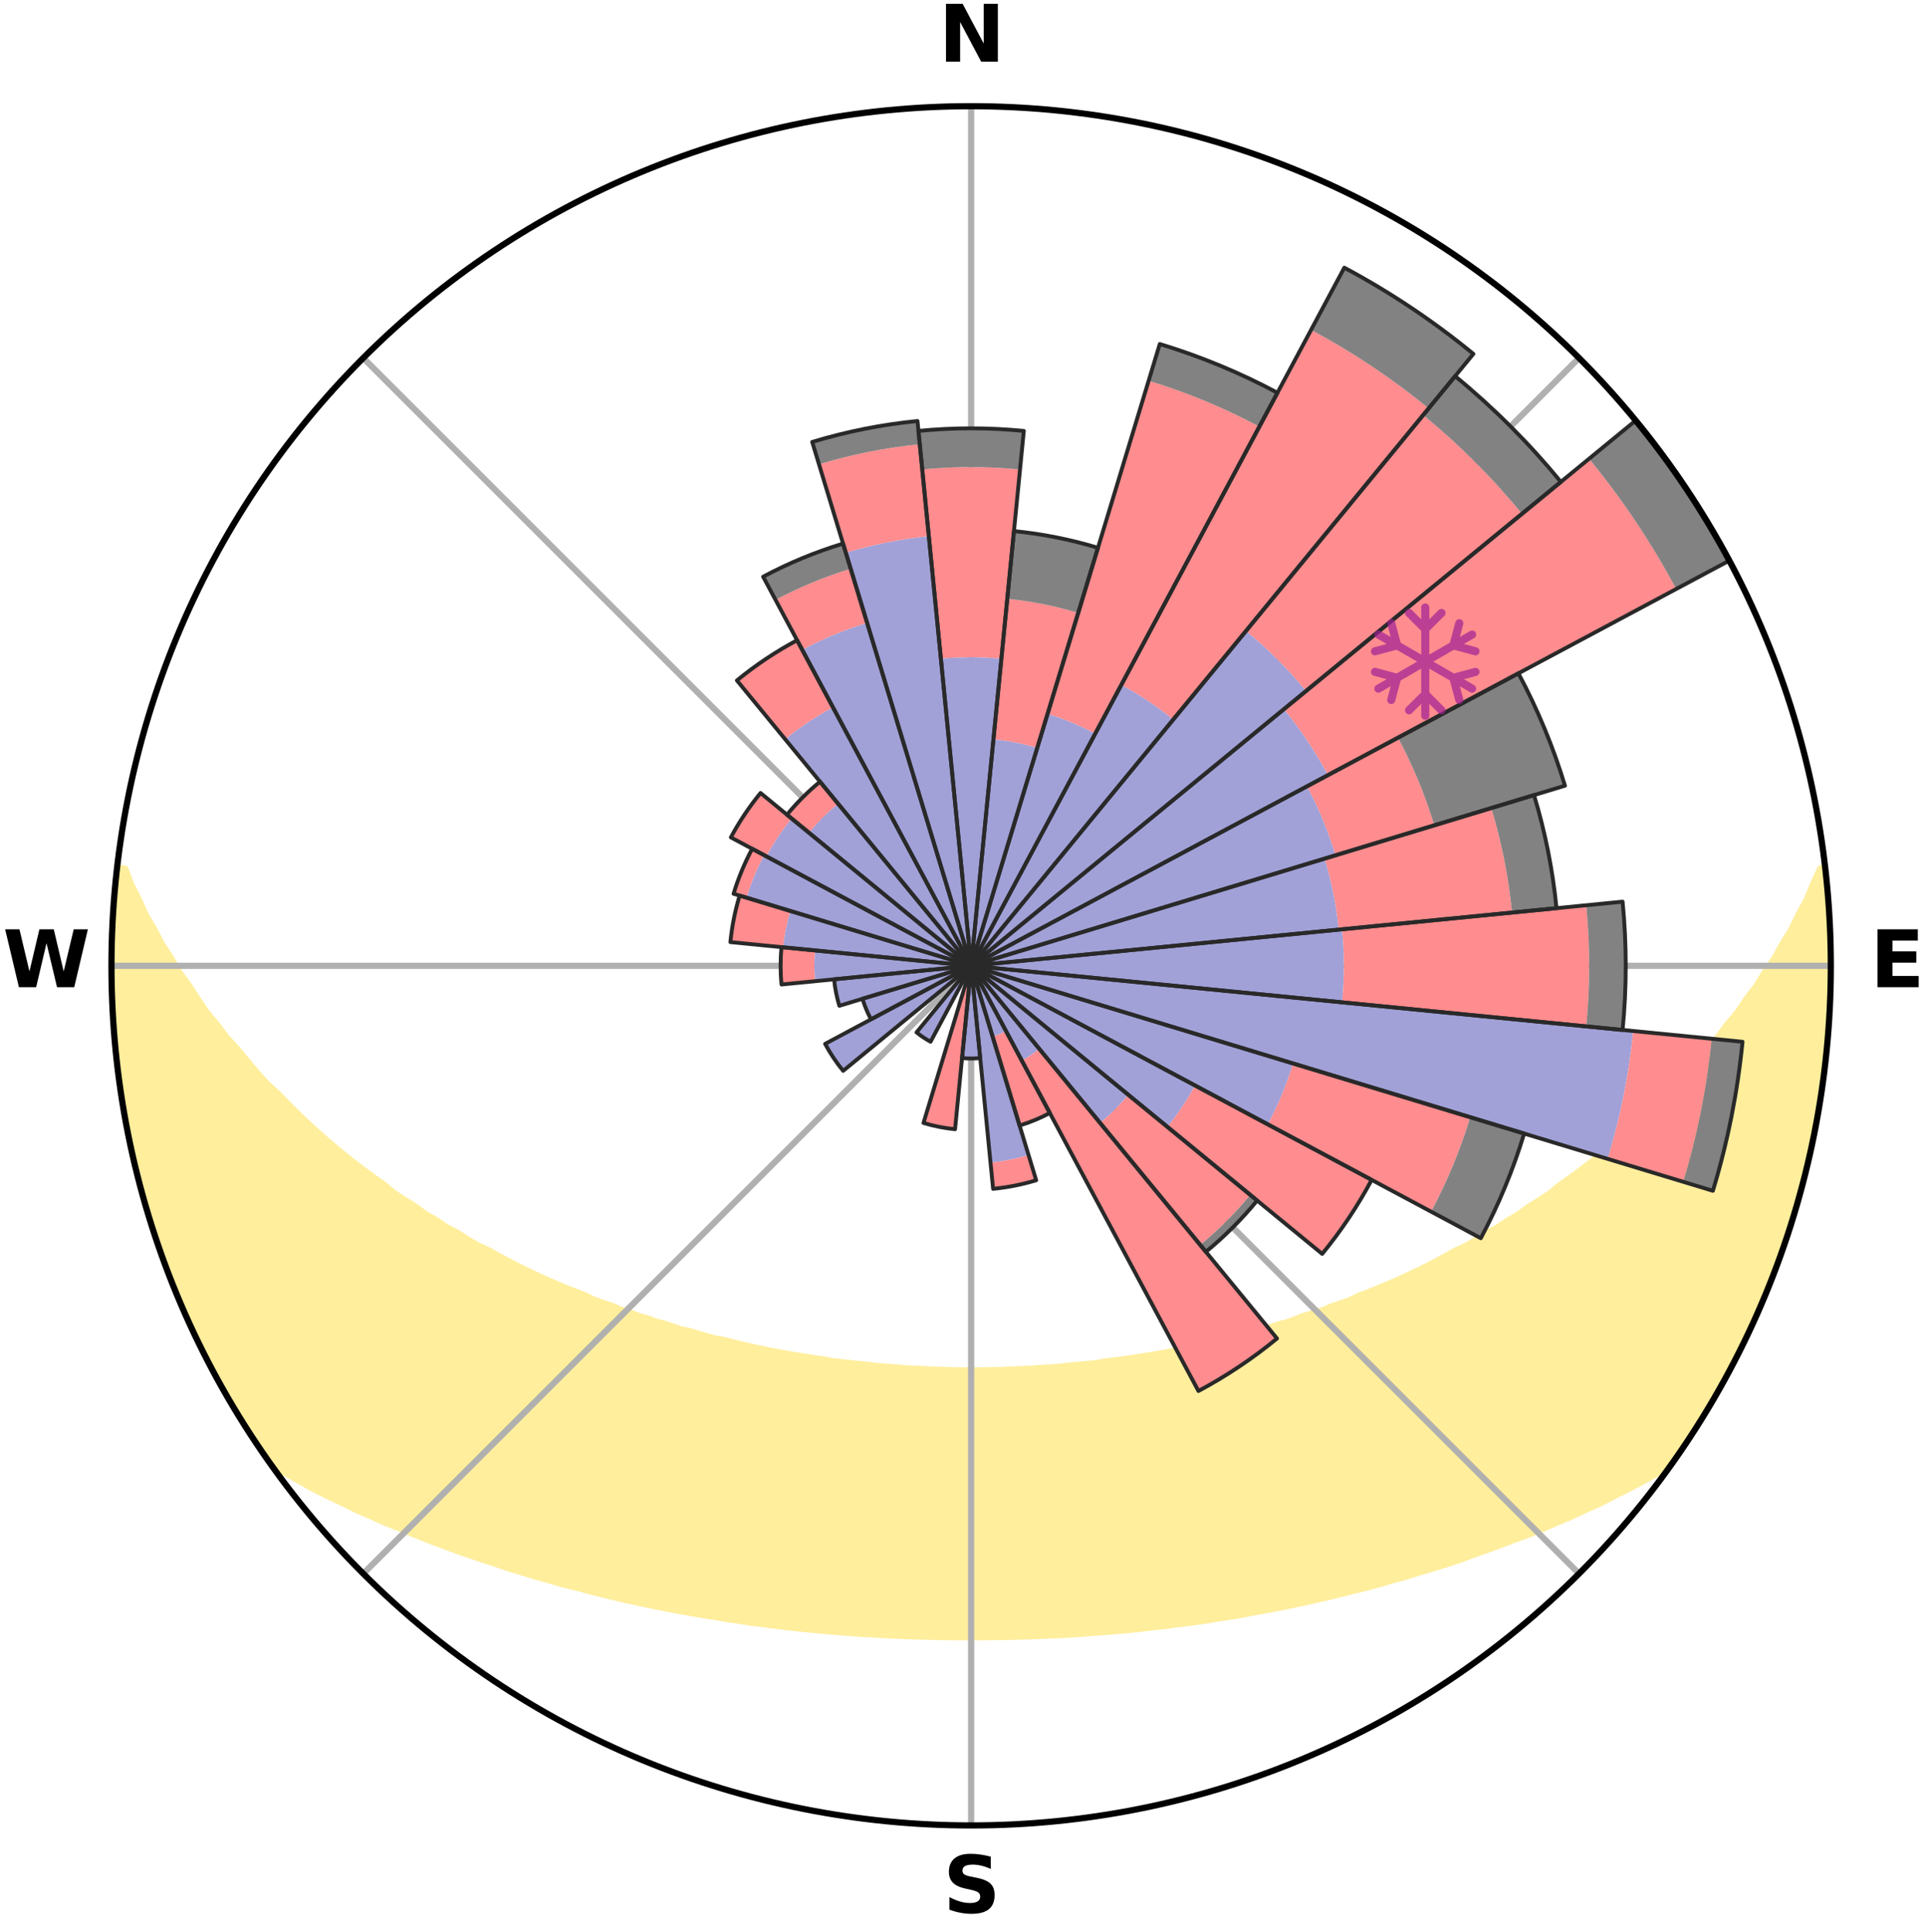 <?xml version="1.0" encoding="utf-8" standalone="no"?>
<!DOCTYPE svg PUBLIC "-//W3C//DTD SVG 1.1//EN"
  "http://www.w3.org/Graphics/SVG/1.1/DTD/svg11.dtd">
<svg xmlns:xlink="http://www.w3.org/1999/xlink" width="248.41pt" height="249.158pt" viewBox="0 0 248.41 249.158" xmlns="http://www.w3.org/2000/svg" version="1.1">
 <title>Ski Rose for Tschiertschen</title>
 <defs>
  <style type="text/css">*{stroke-linejoin: round; stroke-linecap: butt}</style>
 </defs>
 <g id="figure_1">
  <g id="patch_1">
   <path d="M 0 249.158 
L 248.41 249.158 
L 248.41 0 
L 0 0 
z
" style="fill: #ffffff"/>
  </g>
  <g id="axes_1">
   <g id="patch_2">
    <path d="M 236.135 124.579 
C 236.135 110.018 233.267 95.599 227.695 82.147 
C 222.122 68.695 213.955 56.471 203.659 46.175 
C 193.363 35.879 181.139 27.711 167.687 22.139 
C 154.235 16.567 139.815 13.699 125.255 13.699 
C 110.694 13.699 96.275 16.567 82.823 22.139 
C 69.371 27.711 57.147 35.879 46.851 46.175 
C 36.555 56.471 28.387 68.695 22.815 82.147 
C 17.243 95.599 14.375 110.018 14.375 124.579 
C 14.375 139.14 17.243 153.559 22.815 167.011 
C 28.387 180.463 36.555 192.687 46.851 202.983 
C 57.147 213.279 69.371 221.447 82.823 227.019 
C 96.275 232.591 110.694 235.459 125.255 235.459 
C 139.815 235.459 154.235 232.591 167.687 227.019 
C 181.139 221.447 193.363 213.279 203.659 202.983 
C 213.955 192.687 222.122 180.463 227.695 167.011 
C 233.267 153.559 236.135 139.14 236.135 124.579 
M 125.255 124.579 
C 125.255 124.579 125.255 124.579 125.255 124.579 
C 125.255 124.579 125.255 124.579 125.255 124.579 
C 125.255 124.579 125.255 124.579 125.255 124.579 
C 125.255 124.579 125.255 124.579 125.255 124.579 
C 125.255 124.579 125.255 124.579 125.255 124.579 
C 125.255 124.579 125.255 124.579 125.255 124.579 
C 125.255 124.579 125.255 124.579 125.255 124.579 
C 125.255 124.579 125.255 124.579 125.255 124.579 
C 125.255 124.579 125.255 124.579 125.255 124.579 
C 125.255 124.579 125.255 124.579 125.255 124.579 
C 125.255 124.579 125.255 124.579 125.255 124.579 
C 125.255 124.579 125.255 124.579 125.255 124.579 
C 125.255 124.579 125.255 124.579 125.255 124.579 
C 125.255 124.579 125.255 124.579 125.255 124.579 
C 125.255 124.579 125.255 124.579 125.255 124.579 
C 125.255 124.579 125.255 124.579 125.255 124.579 
z
" style="fill: #ffffff"/>
   </g>
   <g id="PolyCollection_1">
    <defs>
     <path id="m45476d19bd" d="M 235.394 -137.128 
L 234.851 -137.066 
L 233.922 -135.043 
L 233.11 -133.067 
L 232.04 -131.11 
L 231.119 -129.201 
L 229.95 -127.321 
L 228.947 -125.484 
L 227.699 -123.685 
L 226.626 -121.925 
L 225.313 -120.21 
L 224.179 -118.529 
L 222.808 -116.901 
L 221.619 -115.3 
L 220.406 -113.738 
L 218.963 -112.242 
L 217.705 -110.762 
L 216.426 -109.322 
L 214.925 -107.96 
L 213.611 -106.603 
L 212.28 -105.286 
L 210.934 -104.009 
L 209.575 -102.773 
L 208.202 -101.576 
L 206.819 -100.419 
L 205.426 -99.301 
L 204.024 -98.223 
L 202.615 -97.184 
L 201.201 -96.184 
L 199.963 -95.151 
L 198.537 -94.225 
L 197.109 -93.336 
L 195.854 -92.405 
L 194.422 -91.588 
L 193.159 -90.723 
L 191.727 -89.976 
L 190.461 -89.175 
L 189.193 -88.405 
L 187.767 -87.756 
L 186.501 -87.047 
L 185.236 -86.367 
L 183.972 -85.715 
L 182.71 -85.091 
L 181.451 -84.495 
L 180.196 -83.925 
L 178.946 -83.381 
L 177.7 -82.862 
L 176.46 -82.368 
L 175.227 -81.899 
L 174.119 -81.348 
L 172.896 -80.924 
L 171.682 -80.522 
L 170.583 -80.036 
L 169.382 -79.675 
L 168.191 -79.334 
L 167.105 -78.908 
L 166.022 -78.5 
L 164.854 -78.214 
L 163.782 -77.842 
L 162.632 -77.59 
L 161.571 -77.251 
L 160.514 -76.929 
L 159.462 -76.622 
L 158.348 -76.429 
L 157.309 -76.151 
L 156.275 -75.887 
L 155.247 -75.637 
L 154.223 -75.4 
L 153.206 -75.176 
L 152.194 -74.964 
L 151.187 -74.763 
L 150.186 -74.574 
L 149.191 -74.396 
L 148.201 -74.228 
L 147.217 -74.07 
L 146.238 -73.921 
L 145.265 -73.781 
L 144.297 -73.649 
L 143.334 -73.526 
L 142.376 -73.41 
L 141.441 -73.242 
L 140.491 -73.144 
L 139.545 -73.052 
L 138.603 -72.966 
L 137.665 -72.887 
L 136.741 -72.769 
L 135.809 -72.705 
L 134.88 -72.645 
L 133.955 -72.59 
L 133.037 -72.51 
L 132.115 -72.468 
L 131.196 -72.431 
L 130.279 -72.397 
L 129.365 -72.353 
L 128.45 -72.331 
L 127.537 -72.314 
L 126.624 -72.295 
L 125.711 -72.289 
L 124.799 -72.29 
L 123.886 -72.299 
L 122.973 -72.313 
L 122.06 -72.341 
L 121.146 -72.366 
L 120.23 -72.395 
L 119.315 -72.45 
L 118.397 -72.491 
L 117.477 -72.536 
L 116.554 -72.586 
L 115.635 -72.677 
L 114.708 -72.74 
L 113.777 -72.808 
L 112.843 -72.881 
L 111.918 -73.01 
L 110.978 -73.098 
L 110.034 -73.193 
L 109.085 -73.294 
L 108.131 -73.402 
L 107.173 -73.518 
L 106.235 -73.709 
L 105.269 -73.843 
L 104.298 -73.985 
L 103.322 -74.136 
L 102.34 -74.297 
L 101.353 -74.467 
L 100.36 -74.648 
L 99.362 -74.839 
L 98.358 -75.041 
L 97.349 -75.255 
L 96.334 -75.481 
L 95.314 -75.719 
L 94.288 -75.971 
L 93.257 -76.236 
L 92.155 -76.418 
L 91.11 -76.71 
L 90.061 -77.018 
L 89.008 -77.341 
L 87.869 -77.579 
L 86.804 -77.934 
L 85.735 -78.307 
L 84.57 -78.593 
L 83.491 -79.001 
L 82.309 -79.324 
L 81.221 -79.77 
L 80.024 -80.131 
L 78.928 -80.617 
L 77.717 -81.019 
L 76.499 -81.443 
L 75.393 -81.993 
L 74.164 -82.463 
L 72.928 -82.956 
L 71.686 -83.474 
L 70.439 -84.018 
L 69.188 -84.587 
L 67.933 -85.183 
L 66.674 -85.806 
L 65.414 -86.456 
L 64.152 -87.135 
L 62.889 -87.843 
L 61.468 -88.49 
L 60.203 -89.259 
L 58.94 -90.058 
L 57.512 -90.804 
L 56.253 -91.667 
L 54.825 -92.482 
L 53.573 -93.411 
L 52.148 -94.297 
L 50.726 -95.221 
L 49.491 -96.252 
L 48.08 -97.25 
L 46.674 -98.286 
L 45.276 -99.362 
L 43.886 -100.477 
L 42.506 -101.631 
L 41.137 -102.825 
L 39.781 -104.059 
L 38.438 -105.332 
L 37.11 -106.646 
L 35.799 -107.999 
L 34.301 -109.359 
L 33.025 -110.795 
L 31.77 -112.272 
L 30.537 -113.787 
L 29.119 -115.322 
L 27.933 -116.92 
L 26.565 -118.543 
L 25.433 -120.221 
L 24.33 -121.936 
L 23.051 -123.687 
L 22.013 -125.48 
L 20.803 -127.314 
L 19.84 -129.182 
L 18.715 -131.095 
L 17.841 -133.033 
L 16.827 -135.02 
L 16.076 -137.018 
L 15.097 -137.13 
L 15.097 -137.13 
L 14.94 -135.201 
L 14.816 -133.271 
L 14.613 -131.346 
L 14.555 -129.412 
L 14.419 -127.481 
L 14.426 -125.546 
L 14.466 -123.612 
L 14.428 -121.677 
L 14.533 -119.745 
L 14.594 -117.811 
L 14.834 -115.889 
L 14.927 -113.956 
L 15.156 -112.035 
L 15.335 -110.108 
L 15.703 -108.206 
L 15.925 -106.283 
L 16.274 -104.381 
L 16.653 -102.484 
L 17.062 -100.593 
L 17.5 -98.709 
L 17.968 -96.833 
L 18.466 -94.964 
L 18.994 -93.103 
L 19.552 -91.251 
L 20.14 -89.408 
L 20.759 -87.575 
L 21.409 -85.753 
L 22.175 -83.975 
L 22.886 -82.176 
L 23.628 -80.391 
L 24.403 -78.618 
L 25.202 -76.856 
L 26.045 -75.115 
L 26.924 -73.391 
L 27.837 -71.686 
L 28.787 -70 
L 29.718 -68.303 
L 30.745 -66.663 
L 31.742 -65.005 
L 32.816 -63.395 
L 33.879 -61.778 
L 35.09 -60.265 
L 36.89 -59.192 
L 38.717 -58.176 
L 40.499 -57.161 
L 42.35 -56.238 
L 44.21 -55.361 
L 46.012 -54.471 
L 47.869 -53.668 
L 49.67 -52.852 
L 51.524 -52.124 
L 53.318 -51.375 
L 55.108 -50.659 
L 56.893 -49.975 
L 58.672 -49.32 
L 60.444 -48.695 
L 62.21 -48.099 
L 63.967 -47.53 
L 65.676 -46.935 
L 67.419 -46.419 
L 69.119 -45.88 
L 70.846 -45.413 
L 72.529 -44.918 
L 74.238 -44.498 
L 75.909 -44.054 
L 77.57 -43.627 
L 79.228 -43.227 
L 80.875 -42.842 
L 82.518 -42.483 
L 84.151 -42.137 
L 85.779 -41.815 
L 87.396 -41.506 
L 89.009 -41.22 
L 90.612 -40.944 
L 92.21 -40.691 
L 93.787 -40.415 
L 95.37 -40.186 
L 96.936 -39.943 
L 98.509 -39.751 
L 100.065 -39.539 
L 101.624 -39.367 
L 103.17 -39.185 
L 104.72 -39.046 
L 106.258 -38.892 
L 107.797 -38.769 
L 109.327 -38.641 
L 110.855 -38.527 
L 112.382 -38.446 
L 113.903 -38.356 
L 115.422 -38.279 
L 116.939 -38.215 
L 118.454 -38.169 
L 119.967 -38.128 
L 121.479 -38.099 
L 122.99 -38.082 
L 124.5 -38.078 
L 126.01 -38.078 
L 127.52 -38.084 
L 129.031 -38.101 
L 130.542 -38.127 
L 132.056 -38.167 
L 133.57 -38.22 
L 135.087 -38.284 
L 136.608 -38.343 
L 138.13 -38.432 
L 139.654 -38.534 
L 141.181 -38.649 
L 142.715 -38.76 
L 144.249 -38.901 
L 145.794 -39.028 
L 147.336 -39.196 
L 148.883 -39.379 
L 150.441 -39.552 
L 151.997 -39.764 
L 153.569 -39.956 
L 155.146 -40.17 
L 156.717 -40.429 
L 158.309 -40.666 
L 159.905 -40.926 
L 161.493 -41.236 
L 163.106 -41.522 
L 164.723 -41.833 
L 166.351 -42.154 
L 167.982 -42.501 
L 169.625 -42.86 
L 171.271 -43.246 
L 172.928 -43.646 
L 174.588 -44.074 
L 176.288 -44.473 
L 177.968 -44.938 
L 179.65 -45.434 
L 181.375 -45.901 
L 183.075 -46.439 
L 184.818 -46.955 
L 186.568 -47.497 
L 188.327 -48.066 
L 190.047 -48.717 
L 191.819 -49.342 
L 193.597 -49.997 
L 195.381 -50.681 
L 197.224 -51.342 
L 199.019 -52.091 
L 200.818 -52.873 
L 202.671 -53.64 
L 204.474 -54.492 
L 206.336 -55.329 
L 208.135 -56.258 
L 209.985 -57.181 
L 211.831 -58.147 
L 213.654 -59.167 
L 215.458 -60.238 
L 216.626 -61.782 
L 217.698 -63.392 
L 218.767 -65.005 
L 219.778 -66.655 
L 220.734 -68.337 
L 221.755 -69.982 
L 222.597 -71.727 
L 223.502 -73.435 
L 224.465 -75.115 
L 225.285 -76.867 
L 226.14 -78.603 
L 226.879 -80.392 
L 227.679 -82.154 
L 228.36 -83.965 
L 229.055 -85.77 
L 229.773 -87.567 
L 230.368 -89.409 
L 230.916 -91.264 
L 231.535 -93.097 
L 231.999 -94.976 
L 232.588 -96.821 
L 232.963 -98.721 
L 233.466 -100.589 
L 233.9 -102.475 
L 234.149 -104.397 
L 234.533 -106.292 
L 234.875 -108.196 
L 235.178 -110.107 
L 235.263 -112.045 
L 235.476 -113.966 
L 235.665 -115.89 
L 235.816 -117.817 
L 235.924 -119.747 
L 236.003 -121.679 
L 236.047 -123.612 
L 236.055 -125.546 
L 236.025 -127.48 
L 235.965 -129.413 
L 235.872 -131.345 
L 235.747 -133.275 
L 235.584 -135.203 
L 235.394 -137.128 
z
" style="stroke: #ffee9c"/>
    </defs>
    <g clip-path="url(#pa30f217d03)">
     <use xlink:href="#m45476d19bd" x="0" y="249.158" style="fill: #ffee9c; stroke: #ffee9c"/>
    </g>
   </g>
   <g id="matplotlib.axis_1">
    <g id="xtick_1">
     <g id="line2d_1">
      <path d="M 125.255 124.579 
L 125.255 13.699 
" clip-path="url(#pa30f217d03)" style="fill: none; stroke: #b0b0b0; stroke-width: 0.8; stroke-linecap: square"/>
     </g>
     <g id="text_1">
      <!-- N -->
      <g transform="translate(121.07 7.958) scale(0.1 -0.1)">
       <defs>
        <path id="DejaVuSans-Bold-4e" d="M 588 4666 
L 1931 4666 
L 3628 1466 
L 3628 4666 
L 4769 4666 
L 4769 0 
L 3425 0 
L 1728 3200 
L 1728 0 
L 588 0 
L 588 4666 
z
" transform="scale(0.016)"/>
       </defs>
       <use xlink:href="#DejaVuSans-Bold-4e"/>
      </g>
     </g>
    </g>
    <g id="xtick_2">
     <g id="line2d_2">
      <path d="M 125.255 124.579 
L 203.659 46.175 
" clip-path="url(#pa30f217d03)" style="fill: none; stroke: #b0b0b0; stroke-width: 0.8; stroke-linecap: square"/>
     </g>
    </g>
    <g id="xtick_3">
     <g id="line2d_3">
      <path d="M 125.255 124.579 
L 236.135 124.579 
" clip-path="url(#pa30f217d03)" style="fill: none; stroke: #b0b0b0; stroke-width: 0.8; stroke-linecap: square"/>
     </g>
     <g id="text_2">
      <!-- E -->
      <g transform="translate(241.219 127.338) scale(0.1 -0.1)">
       <defs>
        <path id="DejaVuSans-Bold-45" d="M 588 4666 
L 3834 4666 
L 3834 3756 
L 1791 3756 
L 1791 2888 
L 3713 2888 
L 3713 1978 
L 1791 1978 
L 1791 909 
L 3903 909 
L 3903 0 
L 588 0 
L 588 4666 
z
" transform="scale(0.016)"/>
       </defs>
       <use xlink:href="#DejaVuSans-Bold-45"/>
      </g>
     </g>
    </g>
    <g id="xtick_4">
     <g id="line2d_4">
      <path d="M 125.255 124.579 
L 203.659 202.983 
" clip-path="url(#pa30f217d03)" style="fill: none; stroke: #b0b0b0; stroke-width: 0.8; stroke-linecap: square"/>
     </g>
    </g>
    <g id="xtick_5">
     <g id="line2d_5">
      <path d="M 125.255 124.579 
L 125.255 235.459 
" clip-path="url(#pa30f217d03)" style="fill: none; stroke: #b0b0b0; stroke-width: 0.8; stroke-linecap: square"/>
     </g>
     <g id="text_3">
      <!-- S -->
      <g transform="translate(121.654 246.718) scale(0.1 -0.1)">
       <defs>
        <path id="DejaVuSans-Bold-53" d="M 3834 4519 
L 3834 3531 
Q 3450 3703 3084 3790 
Q 2719 3878 2394 3878 
Q 1963 3878 1756 3759 
Q 1550 3641 1550 3391 
Q 1550 3203 1689 3098 
Q 1828 2994 2194 2919 
L 2706 2816 
Q 3484 2659 3812 2340 
Q 4141 2022 4141 1434 
Q 4141 663 3683 286 
Q 3225 -91 2284 -91 
Q 1841 -91 1394 -6 
Q 947 78 500 244 
L 500 1259 
Q 947 1022 1364 901 
Q 1781 781 2169 781 
Q 2563 781 2772 912 
Q 2981 1044 2981 1288 
Q 2981 1506 2839 1625 
Q 2697 1744 2272 1838 
L 1806 1941 
Q 1106 2091 782 2419 
Q 459 2747 459 3303 
Q 459 4000 909 4375 
Q 1359 4750 2203 4750 
Q 2588 4750 2994 4692 
Q 3400 4634 3834 4519 
z
" transform="scale(0.016)"/>
       </defs>
       <use xlink:href="#DejaVuSans-Bold-53"/>
      </g>
     </g>
    </g>
    <g id="xtick_6">
     <g id="line2d_6">
      <path d="M 125.255 124.579 
L 46.851 202.983 
" clip-path="url(#pa30f217d03)" style="fill: none; stroke: #b0b0b0; stroke-width: 0.8; stroke-linecap: square"/>
     </g>
    </g>
    <g id="xtick_7">
     <g id="line2d_7">
      <path d="M 125.255 124.579 
L 14.375 124.579 
" clip-path="url(#pa30f217d03)" style="fill: none; stroke: #b0b0b0; stroke-width: 0.8; stroke-linecap: square"/>
     </g>
     <g id="text_4">
      <!-- W -->
      <g transform="translate(0.36 127.338) scale(0.1 -0.1)">
       <defs>
        <path id="DejaVuSans-Bold-57" d="M 191 4666 
L 1344 4666 
L 2150 1275 
L 2950 4666 
L 4109 4666 
L 4909 1275 
L 5716 4666 
L 6859 4666 
L 5759 0 
L 4372 0 
L 3525 3547 
L 2688 0 
L 1300 0 
L 191 4666 
z
" transform="scale(0.016)"/>
       </defs>
       <use xlink:href="#DejaVuSans-Bold-57"/>
      </g>
     </g>
    </g>
    <g id="xtick_8">
     <g id="line2d_8">
      <path d="M 125.255 124.579 
L 46.851 46.175 
" clip-path="url(#pa30f217d03)" style="fill: none; stroke: #b0b0b0; stroke-width: 0.8; stroke-linecap: square"/>
     </g>
    </g>
   </g>
   <g id="matplotlib.axis_2"/>
   <g id="patch_3">
    <path d="M 125.255 124.579 
C 125.255 124.579 125.255 124.579 125.255 124.579 
C 125.255 124.579 125.255 124.579 125.255 124.579 
L 125.255 124.579 
C 125.255 124.579 125.255 124.579 125.255 124.579 
C 125.255 124.579 125.255 124.579 125.255 124.579 
z
" clip-path="url(#pa30f217d03)" style="fill: #d9d9d9"/>
   </g>
   <g id="patch_4">
    <path d="M 125.255 124.579 
C 125.255 124.579 125.255 124.579 125.255 124.579 
C 125.255 124.579 125.255 124.579 125.255 124.579 
L 125.255 124.579 
C 125.255 124.579 125.255 124.579 125.255 124.579 
C 125.255 124.579 125.255 124.579 125.255 124.579 
z
" clip-path="url(#pa30f217d03)" style="fill: #d9d9d9"/>
   </g>
   <g id="patch_5">
    <path d="M 125.255 124.579 
C 125.255 124.579 125.255 124.579 125.255 124.579 
C 125.255 124.579 125.255 124.579 125.255 124.579 
L 125.255 124.579 
C 125.255 124.579 125.255 124.579 125.255 124.579 
C 125.255 124.579 125.255 124.579 125.255 124.579 
z
" clip-path="url(#pa30f217d03)" style="fill: #d9d9d9"/>
   </g>
   <g id="patch_6">
    <path d="M 125.255 124.579 
C 125.255 124.579 125.255 124.579 125.255 124.579 
C 125.255 124.579 125.255 124.579 125.255 124.579 
L 125.255 124.579 
C 125.255 124.579 125.255 124.579 125.255 124.579 
C 125.255 124.579 125.255 124.579 125.255 124.579 
z
" clip-path="url(#pa30f217d03)" style="fill: #d9d9d9"/>
   </g>
   <g id="patch_7">
    <path d="M 125.255 124.579 
C 125.255 124.579 125.255 124.579 125.255 124.579 
C 125.255 124.579 125.255 124.579 125.255 124.579 
L 125.255 124.579 
C 125.255 124.579 125.255 124.579 125.255 124.579 
C 125.255 124.579 125.255 124.579 125.255 124.579 
z
" clip-path="url(#pa30f217d03)" style="fill: #d9d9d9"/>
   </g>
   <g id="patch_8">
    <path d="M 125.255 124.579 
C 125.255 124.579 125.255 124.579 125.255 124.579 
C 125.255 124.579 125.255 124.579 125.255 124.579 
L 125.255 124.579 
C 125.255 124.579 125.255 124.579 125.255 124.579 
C 125.255 124.579 125.255 124.579 125.255 124.579 
z
" clip-path="url(#pa30f217d03)" style="fill: #d9d9d9"/>
   </g>
   <g id="patch_9">
    <path d="M 125.255 124.579 
C 125.255 124.579 125.255 124.579 125.255 124.579 
C 125.255 124.579 125.255 124.579 125.255 124.579 
L 125.255 124.579 
C 125.255 124.579 125.255 124.579 125.255 124.579 
C 125.255 124.579 125.255 124.579 125.255 124.579 
z
" clip-path="url(#pa30f217d03)" style="fill: #d9d9d9"/>
   </g>
   <g id="patch_10">
    <path d="M 125.255 124.579 
C 125.255 124.579 125.255 124.579 125.255 124.579 
C 125.255 124.579 125.255 124.579 125.255 124.579 
L 125.255 124.579 
C 125.255 124.579 125.255 124.579 125.255 124.579 
C 125.255 124.579 125.255 124.579 125.255 124.579 
z
" clip-path="url(#pa30f217d03)" style="fill: #d9d9d9"/>
   </g>
   <g id="patch_11">
    <path d="M 125.255 124.579 
C 125.255 124.579 125.255 124.579 125.255 124.579 
C 125.255 124.579 125.255 124.579 125.255 124.579 
L 125.255 124.579 
C 125.255 124.579 125.255 124.579 125.255 124.579 
C 125.255 124.579 125.255 124.579 125.255 124.579 
z
" clip-path="url(#pa30f217d03)" style="fill: #d9d9d9"/>
   </g>
   <g id="patch_12">
    <path d="M 125.255 124.579 
C 125.255 124.579 125.255 124.579 125.255 124.579 
C 125.255 124.579 125.255 124.579 125.255 124.579 
L 125.255 124.579 
C 125.255 124.579 125.255 124.579 125.255 124.579 
C 125.255 124.579 125.255 124.579 125.255 124.579 
z
" clip-path="url(#pa30f217d03)" style="fill: #d9d9d9"/>
   </g>
   <g id="patch_13">
    <path d="M 125.255 124.579 
C 125.255 124.579 125.255 124.579 125.255 124.579 
C 125.255 124.579 125.255 124.579 125.255 124.579 
L 125.255 124.579 
C 125.255 124.579 125.255 124.579 125.255 124.579 
C 125.255 124.579 125.255 124.579 125.255 124.579 
z
" clip-path="url(#pa30f217d03)" style="fill: #d9d9d9"/>
   </g>
   <g id="patch_14">
    <path d="M 125.255 124.579 
C 125.255 124.579 125.255 124.579 125.255 124.579 
C 125.255 124.579 125.255 124.579 125.255 124.579 
L 125.255 124.579 
C 125.255 124.579 125.255 124.579 125.255 124.579 
C 125.255 124.579 125.255 124.579 125.255 124.579 
z
" clip-path="url(#pa30f217d03)" style="fill: #d9d9d9"/>
   </g>
   <g id="patch_15">
    <path d="M 125.255 124.579 
C 125.255 124.579 125.255 124.579 125.255 124.579 
C 125.255 124.579 125.255 124.579 125.255 124.579 
L 125.255 124.579 
C 125.255 124.579 125.255 124.579 125.255 124.579 
C 125.255 124.579 125.255 124.579 125.255 124.579 
z
" clip-path="url(#pa30f217d03)" style="fill: #d9d9d9"/>
   </g>
   <g id="patch_16">
    <path d="M 125.255 124.579 
C 125.255 124.579 125.255 124.579 125.255 124.579 
C 125.255 124.579 125.255 124.579 125.255 124.579 
L 125.255 124.579 
C 125.255 124.579 125.255 124.579 125.255 124.579 
C 125.255 124.579 125.255 124.579 125.255 124.579 
z
" clip-path="url(#pa30f217d03)" style="fill: #d9d9d9"/>
   </g>
   <g id="patch_17">
    <path d="M 125.255 124.579 
C 125.255 124.579 125.255 124.579 125.255 124.579 
C 125.255 124.579 125.255 124.579 125.255 124.579 
L 125.255 124.579 
C 125.255 124.579 125.255 124.579 125.255 124.579 
C 125.255 124.579 125.255 124.579 125.255 124.579 
z
" clip-path="url(#pa30f217d03)" style="fill: #d9d9d9"/>
   </g>
   <g id="patch_18">
    <path d="M 125.255 124.579 
C 125.255 124.579 125.255 124.579 125.255 124.579 
C 125.255 124.579 125.255 124.579 125.255 124.579 
L 125.255 124.579 
C 125.255 124.579 125.255 124.579 125.255 124.579 
C 125.255 124.579 125.255 124.579 125.255 124.579 
z
" clip-path="url(#pa30f217d03)" style="fill: #d9d9d9"/>
   </g>
   <g id="patch_19">
    <path d="M 125.255 124.579 
C 125.255 124.579 125.255 124.579 125.255 124.579 
C 125.255 124.579 125.255 124.579 125.255 124.579 
L 125.255 124.579 
C 125.255 124.579 125.255 124.579 125.255 124.579 
C 125.255 124.579 125.255 124.579 125.255 124.579 
z
" clip-path="url(#pa30f217d03)" style="fill: #d9d9d9"/>
   </g>
   <g id="patch_20">
    <path d="M 125.255 124.579 
C 125.255 124.579 125.255 124.579 125.255 124.579 
C 125.255 124.579 125.255 124.579 125.255 124.579 
L 125.255 124.579 
C 125.255 124.579 125.255 124.579 125.255 124.579 
C 125.255 124.579 125.255 124.579 125.255 124.579 
z
" clip-path="url(#pa30f217d03)" style="fill: #d9d9d9"/>
   </g>
   <g id="patch_21">
    <path d="M 125.255 124.579 
C 125.255 124.579 125.255 124.579 125.255 124.579 
C 125.255 124.579 125.255 124.579 125.255 124.579 
L 125.255 124.579 
C 125.255 124.579 125.255 124.579 125.255 124.579 
C 125.255 124.579 125.255 124.579 125.255 124.579 
z
" clip-path="url(#pa30f217d03)" style="fill: #d9d9d9"/>
   </g>
   <g id="patch_22">
    <path d="M 125.255 124.579 
C 125.255 124.579 125.255 124.579 125.255 124.579 
C 125.255 124.579 125.255 124.579 125.255 124.579 
L 125.255 124.579 
C 125.255 124.579 125.255 124.579 125.255 124.579 
C 125.255 124.579 125.255 124.579 125.255 124.579 
z
" clip-path="url(#pa30f217d03)" style="fill: #d9d9d9"/>
   </g>
   <g id="patch_23">
    <path d="M 125.255 124.579 
C 125.255 124.579 125.255 124.579 125.255 124.579 
C 125.255 124.579 125.255 124.579 125.255 124.579 
L 125.255 124.579 
C 125.255 124.579 125.255 124.579 125.255 124.579 
C 125.255 124.579 125.255 124.579 125.255 124.579 
z
" clip-path="url(#pa30f217d03)" style="fill: #d9d9d9"/>
   </g>
   <g id="patch_24">
    <path d="M 125.255 124.579 
C 125.255 124.579 125.255 124.579 125.255 124.579 
C 125.255 124.579 125.255 124.579 125.255 124.579 
L 125.255 124.579 
C 125.255 124.579 125.255 124.579 125.255 124.579 
C 125.255 124.579 125.255 124.579 125.255 124.579 
z
" clip-path="url(#pa30f217d03)" style="fill: #d9d9d9"/>
   </g>
   <g id="patch_25">
    <path d="M 125.255 124.579 
C 125.255 124.579 125.255 124.579 125.255 124.579 
C 125.255 124.579 125.255 124.579 125.255 124.579 
L 125.255 124.579 
C 125.255 124.579 125.255 124.579 125.255 124.579 
C 125.255 124.579 125.255 124.579 125.255 124.579 
z
" clip-path="url(#pa30f217d03)" style="fill: #d9d9d9"/>
   </g>
   <g id="patch_26">
    <path d="M 125.255 124.579 
C 125.255 124.579 125.255 124.579 125.255 124.579 
C 125.255 124.579 125.255 124.579 125.255 124.579 
L 125.255 124.579 
C 125.255 124.579 125.255 124.579 125.255 124.579 
C 125.255 124.579 125.255 124.579 125.255 124.579 
z
" clip-path="url(#pa30f217d03)" style="fill: #d9d9d9"/>
   </g>
   <g id="patch_27">
    <path d="M 125.255 124.579 
C 125.255 124.579 125.255 124.579 125.255 124.579 
C 125.255 124.579 125.255 124.579 125.255 124.579 
L 125.255 124.579 
C 125.255 124.579 125.255 124.579 125.255 124.579 
C 125.255 124.579 125.255 124.579 125.255 124.579 
z
" clip-path="url(#pa30f217d03)" style="fill: #d9d9d9"/>
   </g>
   <g id="patch_28">
    <path d="M 125.255 124.579 
C 125.255 124.579 125.255 124.579 125.255 124.579 
C 125.255 124.579 125.255 124.579 125.255 124.579 
L 125.255 124.579 
C 125.255 124.579 125.255 124.579 125.255 124.579 
C 125.255 124.579 125.255 124.579 125.255 124.579 
z
" clip-path="url(#pa30f217d03)" style="fill: #d9d9d9"/>
   </g>
   <g id="patch_29">
    <path d="M 125.255 124.579 
C 125.255 124.579 125.255 124.579 125.255 124.579 
C 125.255 124.579 125.255 124.579 125.255 124.579 
L 125.255 124.579 
C 125.255 124.579 125.255 124.579 125.255 124.579 
C 125.255 124.579 125.255 124.579 125.255 124.579 
z
" clip-path="url(#pa30f217d03)" style="fill: #d9d9d9"/>
   </g>
   <g id="patch_30">
    <path d="M 125.255 124.579 
C 125.255 124.579 125.255 124.579 125.255 124.579 
C 125.255 124.579 125.255 124.579 125.255 124.579 
L 125.255 124.579 
C 125.255 124.579 125.255 124.579 125.255 124.579 
C 125.255 124.579 125.255 124.579 125.255 124.579 
z
" clip-path="url(#pa30f217d03)" style="fill: #d9d9d9"/>
   </g>
   <g id="patch_31">
    <path d="M 125.255 124.579 
C 125.255 124.579 125.255 124.579 125.255 124.579 
C 125.255 124.579 125.255 124.579 125.255 124.579 
L 125.255 124.579 
C 125.255 124.579 125.255 124.579 125.255 124.579 
C 125.255 124.579 125.255 124.579 125.255 124.579 
z
" clip-path="url(#pa30f217d03)" style="fill: #d9d9d9"/>
   </g>
   <g id="patch_32">
    <path d="M 125.255 124.579 
C 125.255 124.579 125.255 124.579 125.255 124.579 
C 125.255 124.579 125.255 124.579 125.255 124.579 
L 125.255 124.579 
C 125.255 124.579 125.255 124.579 125.255 124.579 
C 125.255 124.579 125.255 124.579 125.255 124.579 
z
" clip-path="url(#pa30f217d03)" style="fill: #d9d9d9"/>
   </g>
   <g id="patch_33">
    <path d="M 125.255 124.579 
C 125.255 124.579 125.255 124.579 125.255 124.579 
C 125.255 124.579 125.255 124.579 125.255 124.579 
L 125.255 124.579 
C 125.255 124.579 125.255 124.579 125.255 124.579 
C 125.255 124.579 125.255 124.579 125.255 124.579 
z
" clip-path="url(#pa30f217d03)" style="fill: #d9d9d9"/>
   </g>
   <g id="patch_34">
    <path d="M 125.255 124.579 
C 125.255 124.579 125.255 124.579 125.255 124.579 
C 125.255 124.579 125.255 124.579 125.255 124.579 
L 125.255 124.579 
C 125.255 124.579 125.255 124.579 125.255 124.579 
C 125.255 124.579 125.255 124.579 125.255 124.579 
z
" clip-path="url(#pa30f217d03)" style="fill: #d9d9d9"/>
   </g>
   <g id="patch_35">
    <path d="M 125.255 124.579 
C 125.255 124.579 125.255 124.579 125.255 124.579 
C 125.255 124.579 125.255 124.579 125.255 124.579 
L 129.157 84.96 
C 127.86 84.833 126.558 84.769 125.255 84.769 
C 123.952 84.769 122.65 84.833 121.353 84.96 
z
" clip-path="url(#pa30f217d03)" style="fill: #a1a1d8"/>
   </g>
   <g id="patch_36">
    <path d="M 125.255 124.579 
C 125.255 124.579 125.255 124.579 125.255 124.579 
C 125.255 124.579 125.255 124.579 125.255 124.579 
L 133.781 96.472 
C 132.861 96.193 131.928 95.96 130.985 95.772 
C 130.042 95.585 129.09 95.443 128.134 95.349 
z
" clip-path="url(#pa30f217d03)" style="fill: #a1a1d8"/>
   </g>
   <g id="patch_37">
    <path d="M 125.255 124.579 
C 125.255 124.579 125.255 124.579 125.255 124.579 
C 125.255 124.579 125.255 124.579 125.255 124.579 
L 141.265 94.626 
C 140.285 94.102 139.279 93.626 138.252 93.201 
C 137.225 92.775 136.178 92.401 135.114 92.078 
z
" clip-path="url(#pa30f217d03)" style="fill: #a1a1d8"/>
   </g>
   <g id="patch_38">
    <path d="M 125.255 124.579 
C 125.255 124.579 125.255 124.579 125.255 124.579 
C 125.255 124.579 125.255 124.579 125.255 124.579 
L 151.322 92.816 
C 150.282 91.963 149.201 91.161 148.083 90.414 
C 146.965 89.667 145.811 88.975 144.624 88.341 
z
" clip-path="url(#pa30f217d03)" style="fill: #a1a1d8"/>
   </g>
   <g id="patch_39">
    <path d="M 125.255 124.579 
C 125.255 124.579 125.255 124.579 125.255 124.579 
C 125.255 124.579 125.255 124.579 125.255 124.579 
L 168.453 89.127 
C 167.292 87.713 166.063 86.357 164.77 85.064 
C 163.477 83.771 162.12 82.541 160.707 81.381 
z
" clip-path="url(#pa30f217d03)" style="fill: #a1a1d8"/>
   </g>
   <g id="patch_40">
    <path d="M 125.255 124.579 
C 125.255 124.579 125.255 124.579 125.255 124.579 
C 125.255 124.579 125.255 124.579 125.255 124.579 
L 171.281 99.978 
C 170.475 98.471 169.597 97.005 168.648 95.585 
C 167.699 94.165 166.68 92.792 165.597 91.471 
z
" clip-path="url(#pa30f217d03)" style="fill: #a1a1d8"/>
   </g>
   <g id="patch_41">
    <path d="M 125.255 124.579 
C 125.255 124.579 125.255 124.579 125.255 124.579 
C 125.255 124.579 125.255 124.579 125.255 124.579 
L 172.262 110.32 
C 171.796 108.781 171.254 107.266 170.638 105.781 
C 170.023 104.295 169.335 102.841 168.577 101.423 
z
" clip-path="url(#pa30f217d03)" style="fill: #a1a1d8"/>
   </g>
   <g id="patch_42">
    <path d="M 125.255 124.579 
C 125.255 124.579 125.255 124.579 125.255 124.579 
C 125.255 124.579 125.255 124.579 125.255 124.579 
L 172.671 119.909 
C 172.518 118.357 172.289 116.813 171.985 115.284 
C 171.68 113.754 171.301 112.241 170.849 110.748 
z
" clip-path="url(#pa30f217d03)" style="fill: #a1a1d8"/>
   </g>
   <g id="patch_43">
    <path d="M 125.255 124.579 
C 125.255 124.579 125.255 124.579 125.255 124.579 
C 125.255 124.579 125.255 124.579 125.255 124.579 
L 173.106 129.292 
C 173.261 127.726 173.338 126.153 173.338 124.579 
C 173.338 123.005 173.261 121.432 173.106 119.866 
z
" clip-path="url(#pa30f217d03)" style="fill: #a1a1d8"/>
   </g>
   <g id="patch_44">
    <path d="M 125.255 124.579 
C 125.255 124.579 125.255 124.579 125.255 124.579 
C 125.255 124.579 125.255 124.579 125.255 124.579 
L 207.364 149.487 
C 208.179 146.799 208.862 144.073 209.41 141.319 
C 209.958 138.564 210.37 135.784 210.646 132.989 
z
" clip-path="url(#pa30f217d03)" style="fill: #a1a1d8"/>
   </g>
   <g id="patch_45">
    <path d="M 125.255 124.579 
C 125.255 124.579 125.255 124.579 125.255 124.579 
C 125.255 124.579 125.255 124.579 125.255 124.579 
L 163.526 145.035 
C 164.195 143.783 164.803 142.498 165.346 141.185 
C 165.89 139.873 166.369 138.535 166.781 137.176 
z
" clip-path="url(#pa30f217d03)" style="fill: #a1a1d8"/>
   </g>
   <g id="patch_46">
    <path d="M 125.255 124.579 
C 125.255 124.579 125.255 124.579 125.255 124.579 
C 125.255 124.579 125.255 124.579 125.255 124.579 
L 150.566 145.352 
C 151.246 144.523 151.885 143.662 152.481 142.771 
C 153.076 141.88 153.627 140.96 154.133 140.015 
z
" clip-path="url(#pa30f217d03)" style="fill: #a1a1d8"/>
   </g>
   <g id="patch_47">
    <path d="M 125.255 124.579 
C 125.255 124.579 125.255 124.579 125.255 124.579 
C 125.255 124.579 125.255 124.579 125.255 124.579 
L 141.891 144.85 
C 142.554 144.306 143.191 143.729 143.798 143.122 
C 144.405 142.515 144.981 141.879 145.526 141.215 
z
" clip-path="url(#pa30f217d03)" style="fill: #a1a1d8"/>
   </g>
   <g id="patch_48">
    <path d="M 125.255 124.579 
C 125.255 124.579 125.255 124.579 125.255 124.579 
C 125.255 124.579 125.255 124.579 125.255 124.579 
L 131.791 136.807 
C 132.191 136.593 132.581 136.36 132.958 136.108 
C 133.335 135.856 133.7 135.585 134.051 135.297 
z
" clip-path="url(#pa30f217d03)" style="fill: #a1a1d8"/>
   </g>
   <g id="patch_49">
    <path d="M 125.255 124.579 
C 125.255 124.579 125.255 124.579 125.255 124.579 
C 125.255 124.579 125.255 124.579 125.255 124.579 
L 128.027 133.718 
C 128.326 133.627 128.621 133.521 128.909 133.402 
C 129.198 133.282 129.481 133.149 129.757 133.001 
z
" clip-path="url(#pa30f217d03)" style="fill: #a1a1d8"/>
   </g>
   <g id="patch_50">
    <path d="M 125.255 124.579 
C 125.255 124.579 125.255 124.579 125.255 124.579 
C 125.255 124.579 125.255 124.579 125.255 124.579 
L 127.755 149.965 
C 128.586 149.883 129.412 149.761 130.231 149.598 
C 131.05 149.435 131.861 149.232 132.66 148.99 
z
" clip-path="url(#pa30f217d03)" style="fill: #a1a1d8"/>
   </g>
   <g id="patch_51">
    <path d="M 125.255 124.579 
C 125.255 124.579 125.255 124.579 125.255 124.579 
C 125.255 124.579 125.255 124.579 125.255 124.579 
L 124.083 136.478 
C 124.472 136.516 124.863 136.536 125.255 136.536 
C 125.646 136.536 126.037 136.516 126.427 136.478 
z
" clip-path="url(#pa30f217d03)" style="fill: #a1a1d8"/>
   </g>
   <g id="patch_52">
    <path d="M 125.255 124.579 
C 125.255 124.579 125.255 124.579 125.255 124.579 
C 125.255 124.579 125.255 124.579 125.255 124.579 
L 124.799 126.081 
C 124.848 126.096 124.898 126.109 124.949 126.119 
C 124.999 126.129 125.05 126.136 125.101 126.141 
z
" clip-path="url(#pa30f217d03)" style="fill: #a1a1d8"/>
   </g>
   <g id="patch_53">
    <path d="M 125.255 124.579 
C 125.255 124.579 125.255 124.579 125.255 124.579 
C 125.255 124.579 125.255 124.579 125.255 124.579 
L 125.255 124.579 
C 125.255 124.579 125.255 124.579 125.255 124.579 
C 125.255 124.579 125.255 124.579 125.255 124.579 
z
" clip-path="url(#pa30f217d03)" style="fill: #a1a1d8"/>
   </g>
   <g id="patch_54">
    <path d="M 125.255 124.579 
C 125.255 124.579 125.255 124.579 125.255 124.579 
C 125.255 124.579 125.255 124.579 125.255 124.579 
L 118.212 133.161 
C 118.493 133.391 118.785 133.608 119.087 133.809 
C 119.389 134.011 119.701 134.198 120.022 134.37 
z
" clip-path="url(#pa30f217d03)" style="fill: #a1a1d8"/>
   </g>
   <g id="patch_55">
    <path d="M 125.255 124.579 
C 125.255 124.579 125.255 124.579 125.255 124.579 
C 125.255 124.579 125.255 124.579 125.255 124.579 
L 125.255 124.579 
C 125.255 124.579 125.255 124.579 125.255 124.579 
C 125.255 124.579 125.255 124.579 125.255 124.579 
z
" clip-path="url(#pa30f217d03)" style="fill: #a1a1d8"/>
   </g>
   <g id="patch_56">
    <path d="M 125.255 124.579 
C 125.255 124.579 125.255 124.579 125.255 124.579 
C 125.255 124.579 125.255 124.579 125.255 124.579 
L 106.422 134.645 
C 106.752 135.262 107.111 135.861 107.5 136.443 
C 107.888 137.024 108.305 137.586 108.748 138.126 
z
" clip-path="url(#pa30f217d03)" style="fill: #a1a1d8"/>
   </g>
   <g id="patch_57">
    <path d="M 125.255 124.579 
C 125.255 124.579 125.255 124.579 125.255 124.579 
C 125.255 124.579 125.255 124.579 125.255 124.579 
L 111.242 128.83 
C 111.381 129.289 111.542 129.74 111.726 130.183 
C 111.909 130.626 112.114 131.059 112.34 131.482 
z
" clip-path="url(#pa30f217d03)" style="fill: #a1a1d8"/>
   </g>
   <g id="patch_58">
    <path d="M 125.255 124.579 
C 125.255 124.579 125.255 124.579 125.255 124.579 
C 125.255 124.579 125.255 124.579 125.255 124.579 
L 107.647 126.313 
C 107.704 126.89 107.789 127.463 107.902 128.031 
C 108.015 128.599 108.156 129.161 108.324 129.715 
z
" clip-path="url(#pa30f217d03)" style="fill: #a1a1d8"/>
   </g>
   <g id="patch_59">
    <path d="M 125.255 124.579 
C 125.255 124.579 125.255 124.579 125.255 124.579 
C 125.255 124.579 125.255 124.579 125.255 124.579 
L 105.125 122.596 
C 105.06 123.255 105.027 123.917 105.027 124.579 
C 105.027 125.241 105.06 125.903 105.125 126.562 
z
" clip-path="url(#pa30f217d03)" style="fill: #a1a1d8"/>
   </g>
   <g id="patch_60">
    <path d="M 125.255 124.579 
C 125.255 124.579 125.255 124.579 125.255 124.579 
C 125.255 124.579 125.255 124.579 125.255 124.579 
L 101.932 117.504 
C 101.7 118.268 101.506 119.042 101.351 119.824 
C 101.195 120.607 101.078 121.396 101 122.19 
z
" clip-path="url(#pa30f217d03)" style="fill: #a1a1d8"/>
   </g>
   <g id="patch_61">
    <path d="M 125.255 124.579 
C 125.255 124.579 125.255 124.579 125.255 124.579 
C 125.255 124.579 125.255 124.579 125.255 124.579 
L 98.55 110.305 
C 98.083 111.179 97.659 112.076 97.279 112.991 
C 96.9 113.907 96.566 114.841 96.278 115.789 
z
" clip-path="url(#pa30f217d03)" style="fill: #a1a1d8"/>
   </g>
   <g id="patch_62">
    <path d="M 125.255 124.579 
C 125.255 124.579 125.255 124.579 125.255 124.579 
C 125.255 124.579 125.255 124.579 125.255 124.579 
L 102.101 105.577 
C 101.479 106.335 100.894 107.123 100.35 107.938 
C 99.805 108.753 99.301 109.595 98.839 110.459 
z
" clip-path="url(#pa30f217d03)" style="fill: #a1a1d8"/>
   </g>
   <g id="patch_63">
    <path d="M 125.255 124.579 
C 125.255 124.579 125.255 124.579 125.255 124.579 
C 125.255 124.579 125.255 124.579 125.255 124.579 
L 108.091 103.664 
C 107.406 104.226 106.749 104.821 106.123 105.447 
C 105.497 106.074 104.902 106.73 104.34 107.415 
z
" clip-path="url(#pa30f217d03)" style="fill: #a1a1d8"/>
   </g>
   <g id="patch_64">
    <path d="M 125.255 124.579 
C 125.255 124.579 125.255 124.579 125.255 124.579 
C 125.255 124.579 125.255 124.579 125.255 124.579 
L 107.431 91.234 
C 106.34 91.817 105.278 92.454 104.249 93.141 
C 103.22 93.829 102.225 94.567 101.269 95.352 
z
" clip-path="url(#pa30f217d03)" style="fill: #a1a1d8"/>
   </g>
   <g id="patch_65">
    <path d="M 125.255 124.579 
C 125.255 124.579 125.255 124.579 125.255 124.579 
C 125.255 124.579 125.255 124.579 125.255 124.579 
L 111.836 80.342 
C 110.388 80.781 108.962 81.291 107.564 81.871 
C 106.166 82.45 104.798 83.097 103.463 83.81 
z
" clip-path="url(#pa30f217d03)" style="fill: #a1a1d8"/>
   </g>
   <g id="patch_66">
    <path d="M 125.255 124.579 
C 125.255 124.579 125.255 124.579 125.255 124.579 
C 125.255 124.579 125.255 124.579 125.255 124.579 
L 119.797 69.163 
C 117.983 69.342 116.179 69.609 114.391 69.965 
C 112.604 70.321 110.835 70.764 109.091 71.293 
z
" clip-path="url(#pa30f217d03)" style="fill: #a1a1d8"/>
   </g>
   <g id="patch_67">
    <path d="M 121.353 84.96 
C 122.65 84.833 123.952 84.769 125.255 84.769 
C 126.558 84.769 127.86 84.833 129.157 84.96 
L 131.56 60.559 
C 129.465 60.352 127.36 60.249 125.255 60.249 
C 123.149 60.249 121.045 60.352 118.949 60.559 
z
" clip-path="url(#pa30f217d03)" style="fill: #ff8c8e"/>
   </g>
   <g id="patch_68">
    <path d="M 128.134 95.349 
C 129.09 95.443 130.042 95.585 130.985 95.772 
C 131.928 95.96 132.861 96.193 133.781 96.472 
L 139.063 79.06 
C 137.573 78.608 136.062 78.229 134.535 77.925 
C 133.008 77.622 131.467 77.393 129.917 77.241 
z
" clip-path="url(#pa30f217d03)" style="fill: #ff8c8e"/>
   </g>
   <g id="patch_69">
    <path d="M 135.114 92.078 
C 136.178 92.401 137.225 92.775 138.252 93.201 
C 139.279 93.626 140.285 94.102 141.265 94.626 
L 162.428 55.032 
C 160.152 53.815 157.817 52.711 155.433 51.723 
C 153.048 50.736 150.616 49.865 148.146 49.116 
z
" clip-path="url(#pa30f217d03)" style="fill: #ff8c8e"/>
   </g>
   <g id="patch_70">
    <path d="M 144.624 88.341 
C 145.811 88.975 146.965 89.667 148.083 90.414 
C 149.201 91.161 150.282 91.963 151.322 92.816 
L 184.262 52.679 
C 181.908 50.748 179.461 48.933 176.93 47.242 
C 174.399 45.55 171.786 43.984 169.101 42.549 
z
" clip-path="url(#pa30f217d03)" style="fill: #ff8c8e"/>
   </g>
   <g id="patch_71">
    <path d="M 160.707 81.381 
C 162.12 82.541 163.477 83.771 164.77 85.064 
C 166.063 86.357 167.292 87.713 168.453 89.127 
L 196.3 66.274 
C 194.391 63.949 192.37 61.718 190.243 59.591 
C 188.116 57.464 185.885 55.443 183.56 53.534 
z
" clip-path="url(#pa30f217d03)" style="fill: #ff8c8e"/>
   </g>
   <g id="patch_72">
    <path d="M 165.597 91.471 
C 166.68 92.792 167.699 94.165 168.648 95.585 
C 169.597 97.005 170.475 98.471 171.281 99.978 
L 216.185 75.976 
C 214.594 72.999 212.858 70.103 210.984 67.297 
C 209.109 64.491 207.097 61.779 204.956 59.17 
z
" clip-path="url(#pa30f217d03)" style="fill: #ff8c8e"/>
   </g>
   <g id="patch_73">
    <path d="M 168.577 101.423 
C 169.335 102.841 170.023 104.295 170.638 105.781 
C 171.254 107.266 171.796 108.781 172.262 110.32 
L 184.991 106.458 
C 184.398 104.503 183.71 102.578 182.928 100.69 
C 182.146 98.802 181.272 96.954 180.308 95.152 
z
" clip-path="url(#pa30f217d03)" style="fill: #ff8c8e"/>
   </g>
   <g id="patch_74">
    <path d="M 170.849 110.748 
C 171.301 112.241 171.68 113.754 171.985 115.284 
C 172.289 116.813 172.518 118.357 172.671 119.909 
L 195.023 117.708 
C 194.798 115.424 194.461 113.153 194.013 110.902 
C 193.566 108.652 193.008 106.424 192.342 104.228 
z
" clip-path="url(#pa30f217d03)" style="fill: #ff8c8e"/>
   </g>
   <g id="patch_75">
    <path d="M 173.106 119.866 
C 173.261 121.432 173.338 123.005 173.338 124.579 
C 173.338 126.153 173.261 127.726 173.106 129.292 
L 204.584 132.392 
C 204.84 129.796 204.968 127.188 204.968 124.579 
C 204.968 121.97 204.84 119.362 204.584 116.766 
z
" clip-path="url(#pa30f217d03)" style="fill: #ff8c8e"/>
   </g>
   <g id="patch_76">
    <path d="M 210.646 132.989 
C 210.37 135.784 209.958 138.564 209.41 141.319 
C 208.862 144.073 208.179 146.799 207.364 149.487 
L 217.096 152.439 
C 218.008 149.433 218.771 146.384 219.384 143.303 
C 219.997 140.222 220.458 137.112 220.766 133.986 
z
" clip-path="url(#pa30f217d03)" style="fill: #ff8c8e"/>
   </g>
   <g id="patch_77">
    <path d="M 166.781 137.176 
C 166.369 138.535 165.89 139.873 165.346 141.185 
C 164.803 142.498 164.195 143.783 163.526 145.035 
L 184.582 156.29 
C 185.62 154.348 186.562 152.357 187.405 150.322 
C 188.248 148.288 188.99 146.214 189.629 144.107 
z
" clip-path="url(#pa30f217d03)" style="fill: #ff8c8e"/>
   </g>
   <g id="patch_78">
    <path d="M 154.133 140.015 
C 153.627 140.96 153.076 141.88 152.481 142.771 
C 151.885 143.662 151.246 144.523 150.566 145.352 
L 170.534 161.738 
C 171.75 160.256 172.893 158.716 173.958 157.121 
C 175.023 155.527 176.009 153.882 176.913 152.191 
z
" clip-path="url(#pa30f217d03)" style="fill: #ff8c8e"/>
   </g>
   <g id="patch_79">
    <path d="M 145.526 141.215 
C 144.981 141.879 144.405 142.515 143.798 143.122 
C 143.191 143.729 142.554 144.306 141.891 144.85 
L 154.8 160.58 
C 155.979 159.613 157.109 158.589 158.187 157.511 
C 159.265 156.433 160.289 155.303 161.256 154.124 
z
" clip-path="url(#pa30f217d03)" style="fill: #ff8c8e"/>
   </g>
   <g id="patch_80">
    <path d="M 134.051 135.297 
C 133.7 135.585 133.335 135.856 132.958 136.108 
C 132.581 136.36 132.191 136.593 131.791 136.807 
L 154.57 179.423 
C 156.365 178.464 158.112 177.417 159.804 176.286 
C 161.497 175.155 163.133 173.942 164.706 172.65 
z
" clip-path="url(#pa30f217d03)" style="fill: #ff8c8e"/>
   </g>
   <g id="patch_81">
    <path d="M 129.757 133.001 
C 129.481 133.149 129.198 133.282 128.909 133.402 
C 128.621 133.521 128.326 133.627 128.027 133.718 
L 131.504 145.178 
C 132.178 144.974 132.842 144.736 133.493 144.467 
C 134.144 144.197 134.781 143.896 135.402 143.564 
z
" clip-path="url(#pa30f217d03)" style="fill: #ff8c8e"/>
   </g>
   <g id="patch_82">
    <path d="M 132.66 148.99 
C 131.861 149.232 131.05 149.435 130.231 149.598 
C 129.412 149.761 128.586 149.883 127.755 149.965 
L 128.088 153.346 
C 129.03 153.253 129.966 153.114 130.894 152.93 
C 131.822 152.745 132.74 152.515 133.646 152.24 
z
" clip-path="url(#pa30f217d03)" style="fill: #ff8c8e"/>
   </g>
   <g id="patch_83">
    <path d="M 126.427 136.478 
C 126.037 136.516 125.646 136.536 125.255 136.536 
C 124.863 136.536 124.472 136.516 124.083 136.478 
L 124.083 136.478 
C 124.472 136.516 124.863 136.536 125.255 136.536 
C 125.646 136.536 126.037 136.516 126.427 136.478 
z
" clip-path="url(#pa30f217d03)" style="fill: #ff8c8e"/>
   </g>
   <g id="patch_84">
    <path d="M 125.101 126.141 
C 125.05 126.136 124.999 126.129 124.949 126.119 
C 124.898 126.109 124.848 126.096 124.799 126.081 
L 119.107 144.847 
C 119.77 145.048 120.443 145.217 121.123 145.352 
C 121.803 145.487 122.489 145.589 123.179 145.657 
z
" clip-path="url(#pa30f217d03)" style="fill: #ff8c8e"/>
   </g>
   <g id="patch_85">
    <path d="M 125.255 124.579 
C 125.255 124.579 125.255 124.579 125.255 124.579 
C 125.255 124.579 125.255 124.579 125.255 124.579 
L 125.255 124.579 
C 125.255 124.579 125.255 124.579 125.255 124.579 
C 125.255 124.579 125.255 124.579 125.255 124.579 
z
" clip-path="url(#pa30f217d03)" style="fill: #ff8c8e"/>
   </g>
   <g id="patch_86">
    <path d="M 120.022 134.37 
C 119.701 134.198 119.389 134.011 119.087 133.809 
C 118.785 133.608 118.493 133.391 118.212 133.161 
L 118.212 133.161 
C 118.493 133.391 118.785 133.608 119.087 133.809 
C 119.389 134.011 119.701 134.198 120.022 134.37 
z
" clip-path="url(#pa30f217d03)" style="fill: #ff8c8e"/>
   </g>
   <g id="patch_87">
    <path d="M 125.255 124.579 
C 125.255 124.579 125.255 124.579 125.255 124.579 
C 125.255 124.579 125.255 124.579 125.255 124.579 
L 125.255 124.579 
C 125.255 124.579 125.255 124.579 125.255 124.579 
C 125.255 124.579 125.255 124.579 125.255 124.579 
z
" clip-path="url(#pa30f217d03)" style="fill: #ff8c8e"/>
   </g>
   <g id="patch_88">
    <path d="M 108.748 138.126 
C 108.305 137.586 107.888 137.024 107.5 136.443 
C 107.111 135.861 106.752 135.262 106.422 134.645 
L 106.422 134.645 
C 106.752 135.262 107.111 135.861 107.5 136.443 
C 107.888 137.024 108.305 137.586 108.748 138.126 
z
" clip-path="url(#pa30f217d03)" style="fill: #ff8c8e"/>
   </g>
   <g id="patch_89">
    <path d="M 112.34 131.482 
C 112.114 131.059 111.909 130.626 111.726 130.183 
C 111.542 129.74 111.381 129.289 111.242 128.83 
L 111.242 128.83 
C 111.381 129.289 111.542 129.74 111.726 130.183 
C 111.909 130.626 112.114 131.059 112.34 131.482 
z
" clip-path="url(#pa30f217d03)" style="fill: #ff8c8e"/>
   </g>
   <g id="patch_90">
    <path d="M 108.324 129.715 
C 108.156 129.161 108.015 128.599 107.902 128.031 
C 107.789 127.463 107.704 126.89 107.647 126.313 
L 107.578 126.32 
C 107.635 126.899 107.721 127.474 107.834 128.044 
C 107.947 128.614 108.089 129.179 108.258 129.735 
z
" clip-path="url(#pa30f217d03)" style="fill: #ff8c8e"/>
   </g>
   <g id="patch_91">
    <path d="M 105.125 126.562 
C 105.06 125.903 105.027 125.241 105.027 124.579 
C 105.027 123.917 105.06 123.255 105.125 122.596 
L 100.799 122.17 
C 100.72 122.971 100.681 123.775 100.681 124.579 
C 100.681 125.383 100.72 126.187 100.799 126.988 
z
" clip-path="url(#pa30f217d03)" style="fill: #ff8c8e"/>
   </g>
   <g id="patch_92">
    <path d="M 101 122.19 
C 101.078 121.396 101.195 120.607 101.351 119.824 
C 101.506 119.042 101.7 118.268 101.932 117.504 
L 95.396 115.521 
C 95.1 116.499 94.851 117.49 94.652 118.492 
C 94.453 119.493 94.303 120.504 94.203 121.521 
z
" clip-path="url(#pa30f217d03)" style="fill: #ff8c8e"/>
   </g>
   <g id="patch_93">
    <path d="M 96.278 115.789 
C 96.566 114.841 96.9 113.907 97.279 112.991 
C 97.659 112.076 98.083 111.179 98.55 110.305 
L 97.015 109.484 
C 96.521 110.409 96.072 111.357 95.671 112.325 
C 95.27 113.293 94.917 114.281 94.613 115.284 
z
" clip-path="url(#pa30f217d03)" style="fill: #ff8c8e"/>
   </g>
   <g id="patch_94">
    <path d="M 98.839 110.459 
C 99.301 109.595 99.805 108.753 100.35 107.938 
C 100.894 107.123 101.479 106.335 102.101 105.577 
L 98.091 102.286 
C 97.361 103.175 96.676 104.1 96.037 105.056 
C 95.398 106.012 94.806 107 94.264 108.014 
z
" clip-path="url(#pa30f217d03)" style="fill: #ff8c8e"/>
   </g>
   <g id="patch_95">
    <path d="M 104.34 107.415 
C 104.902 106.73 105.497 106.074 106.123 105.447 
C 106.749 104.821 107.406 104.226 108.091 103.664 
L 105.763 100.828 
C 104.986 101.466 104.24 102.142 103.529 102.853 
C 102.818 103.564 102.142 104.31 101.504 105.087 
z
" clip-path="url(#pa30f217d03)" style="fill: #ff8c8e"/>
   </g>
   <g id="patch_96">
    <path d="M 101.269 95.352 
C 102.225 94.567 103.22 93.829 104.249 93.141 
C 105.278 92.454 106.34 91.817 107.431 91.234 
L 102.807 82.582 
C 101.433 83.317 100.095 84.119 98.799 84.985 
C 97.503 85.851 96.25 86.78 95.045 87.769 
z
" clip-path="url(#pa30f217d03)" style="fill: #ff8c8e"/>
   </g>
   <g id="patch_97">
    <path d="M 103.463 83.81 
C 104.798 83.097 106.166 82.45 107.564 81.871 
C 108.962 81.291 110.388 80.781 111.836 80.342 
L 109.72 73.366 
C 108.043 73.875 106.393 74.465 104.775 75.136 
C 103.156 75.806 101.572 76.555 100.027 77.381 
z
" clip-path="url(#pa30f217d03)" style="fill: #ff8c8e"/>
   </g>
   <g id="patch_98">
    <path d="M 109.091 71.293 
C 110.835 70.764 112.604 70.321 114.391 69.965 
C 116.179 69.609 117.983 69.342 119.797 69.163 
L 118.629 57.305 
C 116.427 57.522 114.237 57.847 112.067 58.278 
C 109.897 58.71 107.749 59.248 105.632 59.89 
z
" clip-path="url(#pa30f217d03)" style="fill: #ff8c8e"/>
   </g>
   <g id="patch_99">
    <path d="M 118.949 60.559 
C 121.045 60.352 123.149 60.249 125.255 60.249 
C 127.36 60.249 129.465 60.352 131.56 60.559 
L 132.05 55.585 
C 129.792 55.363 127.524 55.251 125.255 55.251 
C 122.986 55.251 120.718 55.363 118.46 55.585 
z
" clip-path="url(#pa30f217d03)" style="fill: #828282"/>
   </g>
   <g id="patch_100">
    <path d="M 129.917 77.241 
C 131.467 77.393 133.008 77.622 134.535 77.925 
C 136.062 78.229 137.573 78.608 139.063 79.06 
L 141.611 70.661 
C 139.846 70.126 138.056 69.677 136.247 69.318 
C 134.438 68.958 132.613 68.687 130.778 68.506 
z
" clip-path="url(#pa30f217d03)" style="fill: #828282"/>
   </g>
   <g id="patch_101">
    <path d="M 148.146 49.116 
C 150.616 49.865 153.048 50.736 155.433 51.723 
C 157.817 52.711 160.152 53.815 162.428 55.032 
L 164.764 50.662 
C 162.345 49.369 159.863 48.196 157.329 47.146 
C 154.794 46.096 152.21 45.171 149.585 44.375 
z
" clip-path="url(#pa30f217d03)" style="fill: #828282"/>
   </g>
   <g id="patch_102">
    <path d="M 169.101 42.549 
C 171.786 43.984 174.399 45.55 176.93 47.242 
C 179.461 48.933 181.908 50.748 184.262 52.679 
L 190.032 45.648 
C 187.448 43.528 184.762 41.536 181.983 39.679 
C 179.204 37.822 176.336 36.103 173.388 34.528 
z
" clip-path="url(#pa30f217d03)" style="fill: #828282"/>
   </g>
   <g id="patch_103">
    <path d="M 183.56 53.534 
C 185.885 55.443 188.116 57.464 190.243 59.591 
C 192.37 61.718 194.391 63.949 196.3 66.274 
L 201.316 62.158 
C 199.273 59.668 197.108 57.28 194.831 55.003 
C 192.554 52.726 190.166 50.561 187.676 48.518 
z
" clip-path="url(#pa30f217d03)" style="fill: #828282"/>
   </g>
   <g id="patch_104">
    <path d="M 204.956 59.17 
C 207.097 61.779 209.109 64.491 210.984 67.297 
C 212.858 70.103 214.594 72.999 216.185 75.976 
L 223.042 72.311 
C 221.331 69.11 219.465 65.995 217.448 62.977 
C 215.432 59.96 213.269 57.043 210.966 54.238 
z
" clip-path="url(#pa30f217d03)" style="fill: #828282"/>
   </g>
   <g id="patch_105">
    <path d="M 180.308 95.152 
C 181.272 96.954 182.146 98.802 182.928 100.69 
C 183.71 102.578 184.398 104.503 184.991 106.458 
L 201.846 101.345 
C 201.085 98.838 200.202 96.37 199.2 93.95 
C 198.197 91.53 197.076 89.16 195.842 86.85 
z
" clip-path="url(#pa30f217d03)" style="fill: #828282"/>
   </g>
   <g id="patch_106">
    <path d="M 192.342 104.228 
C 193.008 106.424 193.566 108.652 194.013 110.902 
C 194.461 113.153 194.798 115.424 195.023 117.708 
L 200.753 117.143 
C 200.51 114.672 200.145 112.214 199.661 109.779 
C 199.176 107.343 198.573 104.933 197.852 102.557 
z
" clip-path="url(#pa30f217d03)" style="fill: #828282"/>
   </g>
   <g id="patch_107">
    <path d="M 204.584 116.766 
C 204.84 119.362 204.968 121.97 204.968 124.579 
C 204.968 127.188 204.84 129.796 204.584 132.392 
L 209.277 132.855 
C 209.548 130.104 209.683 127.343 209.683 124.579 
C 209.683 121.816 209.548 119.054 209.277 116.304 
z
" clip-path="url(#pa30f217d03)" style="fill: #828282"/>
   </g>
   <g id="patch_108">
    <path d="M 220.766 133.986 
C 220.458 137.112 219.997 140.222 219.384 143.303 
C 218.771 146.384 218.008 149.433 217.096 152.439 
L 220.924 153.6 
C 221.874 150.468 222.669 147.292 223.308 144.083 
C 223.946 140.874 224.426 137.635 224.747 134.378 
z
" clip-path="url(#pa30f217d03)" style="fill: #828282"/>
   </g>
   <g id="patch_109">
    <path d="M 189.629 144.107 
C 188.99 146.214 188.248 148.288 187.405 150.322 
C 186.562 152.357 185.62 154.348 184.582 156.29 
L 190.99 159.715 
C 192.14 157.564 193.184 155.357 194.117 153.103 
C 195.051 150.849 195.873 148.55 196.581 146.216 
z
" clip-path="url(#pa30f217d03)" style="fill: #828282"/>
   </g>
   <g id="patch_110">
    <path d="M 176.913 152.191 
C 176.009 153.882 175.023 155.527 173.958 157.121 
C 172.893 158.716 171.75 160.256 170.534 161.738 
L 170.534 161.738 
C 171.75 160.256 172.893 158.716 173.958 157.121 
C 175.023 155.527 176.009 153.882 176.913 152.191 
z
" clip-path="url(#pa30f217d03)" style="fill: #828282"/>
   </g>
   <g id="patch_111">
    <path d="M 161.256 154.124 
C 160.289 155.303 159.265 156.433 158.187 157.511 
C 157.109 158.589 155.979 159.613 154.8 160.58 
L 155.53 161.469 
C 156.737 160.478 157.895 159.429 159 158.324 
C 160.104 157.22 161.154 156.062 162.145 154.854 
z
" clip-path="url(#pa30f217d03)" style="fill: #828282"/>
   </g>
   <g id="patch_112">
    <path d="M 164.706 172.65 
C 163.133 173.942 161.497 175.155 159.804 176.286 
C 158.112 177.417 156.365 178.464 154.57 179.423 
L 154.57 179.423 
C 156.365 178.464 158.112 177.417 159.804 176.286 
C 161.497 175.155 163.133 173.942 164.706 172.65 
z
" clip-path="url(#pa30f217d03)" style="fill: #828282"/>
   </g>
   <g id="patch_113">
    <path d="M 135.402 143.564 
C 134.781 143.896 134.144 144.197 133.493 144.467 
C 132.842 144.736 132.178 144.974 131.504 145.178 
L 131.504 145.178 
C 132.178 144.974 132.842 144.736 133.493 144.467 
C 134.144 144.197 134.781 143.896 135.402 143.564 
z
" clip-path="url(#pa30f217d03)" style="fill: #828282"/>
   </g>
   <g id="patch_114">
    <path d="M 133.646 152.24 
C 132.74 152.515 131.822 152.745 130.894 152.93 
C 129.966 153.114 129.03 153.253 128.088 153.346 
L 128.088 153.346 
C 129.03 153.253 129.966 153.114 130.894 152.93 
C 131.822 152.745 132.74 152.515 133.646 152.24 
z
" clip-path="url(#pa30f217d03)" style="fill: #828282"/>
   </g>
   <g id="patch_115">
    <path d="M 126.427 136.478 
C 126.037 136.516 125.646 136.536 125.255 136.536 
C 124.863 136.536 124.472 136.516 124.083 136.478 
L 124.083 136.478 
C 124.472 136.516 124.863 136.536 125.255 136.536 
C 125.646 136.536 126.037 136.516 126.427 136.478 
z
" clip-path="url(#pa30f217d03)" style="fill: #828282"/>
   </g>
   <g id="patch_116">
    <path d="M 123.179 145.657 
C 122.489 145.589 121.803 145.487 121.123 145.352 
C 120.443 145.217 119.77 145.048 119.107 144.847 
L 119.107 144.847 
C 119.77 145.048 120.443 145.217 121.123 145.352 
C 121.803 145.487 122.489 145.589 123.179 145.657 
z
" clip-path="url(#pa30f217d03)" style="fill: #828282"/>
   </g>
   <g id="patch_117">
    <path d="M 125.255 124.579 
C 125.255 124.579 125.255 124.579 125.255 124.579 
C 125.255 124.579 125.255 124.579 125.255 124.579 
L 125.255 124.579 
C 125.255 124.579 125.255 124.579 125.255 124.579 
C 125.255 124.579 125.255 124.579 125.255 124.579 
z
" clip-path="url(#pa30f217d03)" style="fill: #828282"/>
   </g>
   <g id="patch_118">
    <path d="M 120.022 134.37 
C 119.701 134.198 119.389 134.011 119.087 133.809 
C 118.785 133.608 118.493 133.391 118.212 133.161 
L 118.212 133.161 
C 118.493 133.391 118.785 133.608 119.087 133.809 
C 119.389 134.011 119.701 134.198 120.022 134.37 
z
" clip-path="url(#pa30f217d03)" style="fill: #828282"/>
   </g>
   <g id="patch_119">
    <path d="M 125.255 124.579 
C 125.255 124.579 125.255 124.579 125.255 124.579 
C 125.255 124.579 125.255 124.579 125.255 124.579 
L 125.255 124.579 
C 125.255 124.579 125.255 124.579 125.255 124.579 
C 125.255 124.579 125.255 124.579 125.255 124.579 
z
" clip-path="url(#pa30f217d03)" style="fill: #828282"/>
   </g>
   <g id="patch_120">
    <path d="M 108.748 138.126 
C 108.305 137.586 107.888 137.024 107.5 136.443 
C 107.111 135.861 106.752 135.262 106.422 134.645 
L 106.422 134.645 
C 106.752 135.262 107.111 135.861 107.5 136.443 
C 107.888 137.024 108.305 137.586 108.748 138.126 
z
" clip-path="url(#pa30f217d03)" style="fill: #828282"/>
   </g>
   <g id="patch_121">
    <path d="M 112.34 131.482 
C 112.114 131.059 111.909 130.626 111.726 130.183 
C 111.542 129.74 111.381 129.289 111.242 128.83 
L 111.242 128.83 
C 111.381 129.289 111.542 129.74 111.726 130.183 
C 111.909 130.626 112.114 131.059 112.34 131.482 
z
" clip-path="url(#pa30f217d03)" style="fill: #828282"/>
   </g>
   <g id="patch_122">
    <path d="M 108.258 129.735 
C 108.089 129.179 107.947 128.614 107.834 128.044 
C 107.721 127.474 107.635 126.899 107.578 126.32 
L 107.578 126.32 
C 107.635 126.899 107.721 127.474 107.834 128.044 
C 107.947 128.614 108.089 129.179 108.258 129.735 
z
" clip-path="url(#pa30f217d03)" style="fill: #828282"/>
   </g>
   <g id="patch_123">
    <path d="M 100.799 126.988 
C 100.72 126.187 100.681 125.383 100.681 124.579 
C 100.681 123.775 100.72 122.971 100.799 122.17 
L 100.799 122.17 
C 100.72 122.971 100.681 123.775 100.681 124.579 
C 100.681 125.383 100.72 126.187 100.799 126.988 
z
" clip-path="url(#pa30f217d03)" style="fill: #828282"/>
   </g>
   <g id="patch_124">
    <path d="M 94.203 121.521 
C 94.303 120.504 94.453 119.493 94.652 118.492 
C 94.851 117.49 95.1 116.499 95.396 115.521 
L 95.396 115.521 
C 95.1 116.499 94.851 117.49 94.652 118.492 
C 94.453 119.493 94.303 120.504 94.203 121.521 
z
" clip-path="url(#pa30f217d03)" style="fill: #828282"/>
   </g>
   <g id="patch_125">
    <path d="M 94.613 115.284 
C 94.917 114.281 95.27 113.293 95.671 112.325 
C 96.072 111.357 96.521 110.409 97.015 109.484 
L 97.015 109.484 
C 96.521 110.409 96.072 111.357 95.671 112.325 
C 95.27 113.293 94.917 114.281 94.613 115.284 
z
" clip-path="url(#pa30f217d03)" style="fill: #828282"/>
   </g>
   <g id="patch_126">
    <path d="M 94.264 108.014 
C 94.806 107 95.398 106.012 96.037 105.056 
C 96.676 104.1 97.361 103.175 98.091 102.286 
L 98.091 102.286 
C 97.361 103.175 96.676 104.1 96.037 105.056 
C 95.398 106.012 94.806 107 94.264 108.014 
z
" clip-path="url(#pa30f217d03)" style="fill: #828282"/>
   </g>
   <g id="patch_127">
    <path d="M 101.504 105.087 
C 102.142 104.31 102.818 103.564 103.529 102.853 
C 104.24 102.142 104.986 101.466 105.763 100.828 
L 105.763 100.828 
C 104.986 101.466 104.24 102.142 103.529 102.853 
C 102.818 103.564 102.142 104.31 101.504 105.087 
z
" clip-path="url(#pa30f217d03)" style="fill: #828282"/>
   </g>
   <g id="patch_128">
    <path d="M 95.045 87.769 
C 96.25 86.78 97.503 85.851 98.799 84.985 
C 100.095 84.119 101.433 83.317 102.807 82.582 
L 102.807 82.582 
C 101.433 83.317 100.095 84.119 98.799 84.985 
C 97.503 85.851 96.25 86.78 95.045 87.769 
z
" clip-path="url(#pa30f217d03)" style="fill: #828282"/>
   </g>
   <g id="patch_129">
    <path d="M 100.027 77.381 
C 101.572 76.555 103.156 75.806 104.775 75.136 
C 106.393 74.465 108.043 73.875 109.72 73.366 
L 108.735 70.12 
C 106.952 70.66 105.197 71.288 103.476 72.001 
C 101.755 72.714 100.071 73.511 98.428 74.389 
z
" clip-path="url(#pa30f217d03)" style="fill: #828282"/>
   </g>
   <g id="patch_130">
    <path d="M 105.632 59.89 
C 107.749 59.248 109.897 58.71 112.067 58.278 
C 114.237 57.847 116.427 57.522 118.629 57.305 
L 118.334 54.306 
C 116.033 54.532 113.746 54.871 111.479 55.322 
C 109.212 55.773 106.969 56.335 104.757 57.006 
z
" clip-path="url(#pa30f217d03)" style="fill: #828282"/>
   </g>
   <g id="patch_131">
    <path d="M 125.255 124.579 
C 125.255 124.579 125.255 124.579 125.255 124.579 
C 125.255 124.579 125.255 124.579 125.255 124.579 
L 132.05 55.585 
C 129.792 55.363 127.524 55.251 125.255 55.251 
C 122.986 55.251 120.718 55.363 118.46 55.585 
L 125.255 124.579 
z
" clip-path="url(#pa30f217d03)" style="fill: none; stroke: #292929; stroke-width: 0.5; stroke-linejoin: miter"/>
   </g>
   <g id="patch_132">
    <path d="M 125.255 124.579 
C 125.255 124.579 125.255 124.579 125.255 124.579 
C 125.255 124.579 125.255 124.579 125.255 124.579 
L 141.611 70.661 
C 139.846 70.126 138.056 69.677 136.247 69.318 
C 134.438 68.958 132.613 68.687 130.778 68.506 
L 125.255 124.579 
z
" clip-path="url(#pa30f217d03)" style="fill: none; stroke: #292929; stroke-width: 0.5; stroke-linejoin: miter"/>
   </g>
   <g id="patch_133">
    <path d="M 125.255 124.579 
C 125.255 124.579 125.255 124.579 125.255 124.579 
C 125.255 124.579 125.255 124.579 125.255 124.579 
L 164.764 50.662 
C 162.345 49.369 159.863 48.196 157.329 47.146 
C 154.794 46.096 152.21 45.171 149.585 44.375 
L 125.255 124.579 
z
" clip-path="url(#pa30f217d03)" style="fill: none; stroke: #292929; stroke-width: 0.5; stroke-linejoin: miter"/>
   </g>
   <g id="patch_134">
    <path d="M 125.255 124.579 
C 125.255 124.579 125.255 124.579 125.255 124.579 
C 125.255 124.579 125.255 124.579 125.255 124.579 
L 190.032 45.648 
C 187.448 43.528 184.762 41.536 181.983 39.679 
C 179.204 37.822 176.336 36.103 173.388 34.528 
L 125.255 124.579 
z
" clip-path="url(#pa30f217d03)" style="fill: none; stroke: #292929; stroke-width: 0.5; stroke-linejoin: miter"/>
   </g>
   <g id="patch_135">
    <path d="M 125.255 124.579 
C 125.255 124.579 125.255 124.579 125.255 124.579 
C 125.255 124.579 125.255 124.579 125.255 124.579 
L 201.316 62.158 
C 199.273 59.668 197.108 57.28 194.831 55.003 
C 192.554 52.726 190.166 50.561 187.676 48.518 
L 125.255 124.579 
z
" clip-path="url(#pa30f217d03)" style="fill: none; stroke: #292929; stroke-width: 0.5; stroke-linejoin: miter"/>
   </g>
   <g id="patch_136">
    <path d="M 125.255 124.579 
C 125.255 124.579 125.255 124.579 125.255 124.579 
C 125.255 124.579 125.255 124.579 125.255 124.579 
L 223.042 72.311 
C 221.331 69.11 219.465 65.995 217.448 62.977 
C 215.432 59.96 213.269 57.043 210.966 54.238 
L 125.255 124.579 
z
" clip-path="url(#pa30f217d03)" style="fill: none; stroke: #292929; stroke-width: 0.5; stroke-linejoin: miter"/>
   </g>
   <g id="patch_137">
    <path d="M 125.255 124.579 
C 125.255 124.579 125.255 124.579 125.255 124.579 
C 125.255 124.579 125.255 124.579 125.255 124.579 
L 201.846 101.345 
C 201.085 98.838 200.202 96.37 199.2 93.95 
C 198.197 91.53 197.076 89.16 195.842 86.85 
L 125.255 124.579 
z
" clip-path="url(#pa30f217d03)" style="fill: none; stroke: #292929; stroke-width: 0.5; stroke-linejoin: miter"/>
   </g>
   <g id="patch_138">
    <path d="M 125.255 124.579 
C 125.255 124.579 125.255 124.579 125.255 124.579 
C 125.255 124.579 125.255 124.579 125.255 124.579 
L 200.753 117.143 
C 200.51 114.672 200.145 112.214 199.661 109.779 
C 199.176 107.343 198.573 104.933 197.852 102.557 
L 125.255 124.579 
z
" clip-path="url(#pa30f217d03)" style="fill: none; stroke: #292929; stroke-width: 0.5; stroke-linejoin: miter"/>
   </g>
   <g id="patch_139">
    <path d="M 125.255 124.579 
C 125.255 124.579 125.255 124.579 125.255 124.579 
C 125.255 124.579 125.255 124.579 125.255 124.579 
L 209.277 132.855 
C 209.548 130.104 209.683 127.343 209.683 124.579 
C 209.683 121.816 209.548 119.054 209.277 116.304 
L 125.255 124.579 
z
" clip-path="url(#pa30f217d03)" style="fill: none; stroke: #292929; stroke-width: 0.5; stroke-linejoin: miter"/>
   </g>
   <g id="patch_140">
    <path d="M 125.255 124.579 
C 125.255 124.579 125.255 124.579 125.255 124.579 
C 125.255 124.579 125.255 124.579 125.255 124.579 
L 220.924 153.6 
C 221.874 150.468 222.669 147.292 223.308 144.083 
C 223.946 140.874 224.426 137.635 224.747 134.378 
L 125.255 124.579 
z
" clip-path="url(#pa30f217d03)" style="fill: none; stroke: #292929; stroke-width: 0.5; stroke-linejoin: miter"/>
   </g>
   <g id="patch_141">
    <path d="M 125.255 124.579 
C 125.255 124.579 125.255 124.579 125.255 124.579 
C 125.255 124.579 125.255 124.579 125.255 124.579 
L 190.99 159.715 
C 192.14 157.564 193.184 155.357 194.117 153.103 
C 195.051 150.849 195.873 148.55 196.581 146.216 
L 125.255 124.579 
z
" clip-path="url(#pa30f217d03)" style="fill: none; stroke: #292929; stroke-width: 0.5; stroke-linejoin: miter"/>
   </g>
   <g id="patch_142">
    <path d="M 125.255 124.579 
C 125.255 124.579 125.255 124.579 125.255 124.579 
C 125.255 124.579 125.255 124.579 125.255 124.579 
L 170.534 161.738 
C 171.75 160.256 172.893 158.716 173.958 157.121 
C 175.023 155.527 176.009 153.882 176.913 152.191 
L 125.255 124.579 
z
" clip-path="url(#pa30f217d03)" style="fill: none; stroke: #292929; stroke-width: 0.5; stroke-linejoin: miter"/>
   </g>
   <g id="patch_143">
    <path d="M 125.255 124.579 
C 125.255 124.579 125.255 124.579 125.255 124.579 
C 125.255 124.579 125.255 124.579 125.255 124.579 
L 155.53 161.469 
C 156.737 160.478 157.895 159.429 159 158.324 
C 160.104 157.22 161.154 156.062 162.145 154.854 
L 125.255 124.579 
z
" clip-path="url(#pa30f217d03)" style="fill: none; stroke: #292929; stroke-width: 0.5; stroke-linejoin: miter"/>
   </g>
   <g id="patch_144">
    <path d="M 125.255 124.579 
C 125.255 124.579 125.255 124.579 125.255 124.579 
C 125.255 124.579 125.255 124.579 125.255 124.579 
L 154.57 179.423 
C 156.365 178.464 158.112 177.417 159.804 176.286 
C 161.497 175.155 163.133 173.942 164.706 172.65 
L 125.255 124.579 
z
" clip-path="url(#pa30f217d03)" style="fill: none; stroke: #292929; stroke-width: 0.5; stroke-linejoin: miter"/>
   </g>
   <g id="patch_145">
    <path d="M 125.255 124.579 
C 125.255 124.579 125.255 124.579 125.255 124.579 
C 125.255 124.579 125.255 124.579 125.255 124.579 
L 131.504 145.178 
C 132.178 144.974 132.842 144.736 133.493 144.467 
C 134.144 144.197 134.781 143.896 135.402 143.564 
L 125.255 124.579 
z
" clip-path="url(#pa30f217d03)" style="fill: none; stroke: #292929; stroke-width: 0.5; stroke-linejoin: miter"/>
   </g>
   <g id="patch_146">
    <path d="M 125.255 124.579 
C 125.255 124.579 125.255 124.579 125.255 124.579 
C 125.255 124.579 125.255 124.579 125.255 124.579 
L 128.088 153.346 
C 129.03 153.253 129.966 153.114 130.894 152.93 
C 131.822 152.745 132.74 152.515 133.646 152.24 
L 125.255 124.579 
z
" clip-path="url(#pa30f217d03)" style="fill: none; stroke: #292929; stroke-width: 0.5; stroke-linejoin: miter"/>
   </g>
   <g id="patch_147">
    <path d="M 125.255 124.579 
C 125.255 124.579 125.255 124.579 125.255 124.579 
C 125.255 124.579 125.255 124.579 125.255 124.579 
L 124.083 136.478 
C 124.472 136.516 124.863 136.536 125.255 136.536 
C 125.646 136.536 126.037 136.516 126.427 136.478 
L 125.255 124.579 
z
" clip-path="url(#pa30f217d03)" style="fill: none; stroke: #292929; stroke-width: 0.5; stroke-linejoin: miter"/>
   </g>
   <g id="patch_148">
    <path d="M 125.255 124.579 
C 125.255 124.579 125.255 124.579 125.255 124.579 
C 125.255 124.579 125.255 124.579 125.255 124.579 
L 119.107 144.847 
C 119.77 145.048 120.443 145.217 121.123 145.352 
C 121.803 145.487 122.489 145.589 123.179 145.657 
L 125.255 124.579 
z
" clip-path="url(#pa30f217d03)" style="fill: none; stroke: #292929; stroke-width: 0.5; stroke-linejoin: miter"/>
   </g>
   <g id="patch_149">
    <path d="M 125.255 124.579 
C 125.255 124.579 125.255 124.579 125.255 124.579 
C 125.255 124.579 125.255 124.579 125.255 124.579 
L 125.255 124.579 
C 125.255 124.579 125.255 124.579 125.255 124.579 
C 125.255 124.579 125.255 124.579 125.255 124.579 
L 125.255 124.579 
z
" clip-path="url(#pa30f217d03)" style="fill: none; stroke: #292929; stroke-width: 0.5; stroke-linejoin: miter"/>
   </g>
   <g id="patch_150">
    <path d="M 125.255 124.579 
C 125.255 124.579 125.255 124.579 125.255 124.579 
C 125.255 124.579 125.255 124.579 125.255 124.579 
L 118.212 133.161 
C 118.493 133.391 118.785 133.608 119.087 133.809 
C 119.389 134.011 119.701 134.198 120.022 134.37 
L 125.255 124.579 
z
" clip-path="url(#pa30f217d03)" style="fill: none; stroke: #292929; stroke-width: 0.5; stroke-linejoin: miter"/>
   </g>
   <g id="patch_151">
    <path d="M 125.255 124.579 
C 125.255 124.579 125.255 124.579 125.255 124.579 
C 125.255 124.579 125.255 124.579 125.255 124.579 
L 125.255 124.579 
C 125.255 124.579 125.255 124.579 125.255 124.579 
C 125.255 124.579 125.255 124.579 125.255 124.579 
L 125.255 124.579 
z
" clip-path="url(#pa30f217d03)" style="fill: none; stroke: #292929; stroke-width: 0.5; stroke-linejoin: miter"/>
   </g>
   <g id="patch_152">
    <path d="M 125.255 124.579 
C 125.255 124.579 125.255 124.579 125.255 124.579 
C 125.255 124.579 125.255 124.579 125.255 124.579 
L 106.422 134.645 
C 106.752 135.262 107.111 135.861 107.5 136.443 
C 107.888 137.024 108.305 137.586 108.748 138.126 
L 125.255 124.579 
z
" clip-path="url(#pa30f217d03)" style="fill: none; stroke: #292929; stroke-width: 0.5; stroke-linejoin: miter"/>
   </g>
   <g id="patch_153">
    <path d="M 125.255 124.579 
C 125.255 124.579 125.255 124.579 125.255 124.579 
C 125.255 124.579 125.255 124.579 125.255 124.579 
L 111.242 128.83 
C 111.381 129.289 111.542 129.74 111.726 130.183 
C 111.909 130.626 112.114 131.059 112.34 131.482 
L 125.255 124.579 
z
" clip-path="url(#pa30f217d03)" style="fill: none; stroke: #292929; stroke-width: 0.5; stroke-linejoin: miter"/>
   </g>
   <g id="patch_154">
    <path d="M 125.255 124.579 
C 125.255 124.579 125.255 124.579 125.255 124.579 
C 125.255 124.579 125.255 124.579 125.255 124.579 
L 107.578 126.32 
C 107.635 126.899 107.721 127.474 107.834 128.044 
C 107.947 128.614 108.089 129.179 108.258 129.735 
L 125.255 124.579 
z
" clip-path="url(#pa30f217d03)" style="fill: none; stroke: #292929; stroke-width: 0.5; stroke-linejoin: miter"/>
   </g>
   <g id="patch_155">
    <path d="M 125.255 124.579 
C 125.255 124.579 125.255 124.579 125.255 124.579 
C 125.255 124.579 125.255 124.579 125.255 124.579 
L 100.799 122.17 
C 100.72 122.971 100.681 123.775 100.681 124.579 
C 100.681 125.383 100.72 126.187 100.799 126.988 
L 125.255 124.579 
z
" clip-path="url(#pa30f217d03)" style="fill: none; stroke: #292929; stroke-width: 0.5; stroke-linejoin: miter"/>
   </g>
   <g id="patch_156">
    <path d="M 125.255 124.579 
C 125.255 124.579 125.255 124.579 125.255 124.579 
C 125.255 124.579 125.255 124.579 125.255 124.579 
L 95.396 115.521 
C 95.1 116.499 94.851 117.49 94.652 118.492 
C 94.453 119.493 94.303 120.504 94.203 121.521 
L 125.255 124.579 
z
" clip-path="url(#pa30f217d03)" style="fill: none; stroke: #292929; stroke-width: 0.5; stroke-linejoin: miter"/>
   </g>
   <g id="patch_157">
    <path d="M 125.255 124.579 
C 125.255 124.579 125.255 124.579 125.255 124.579 
C 125.255 124.579 125.255 124.579 125.255 124.579 
L 97.015 109.484 
C 96.521 110.409 96.072 111.357 95.671 112.325 
C 95.27 113.293 94.917 114.281 94.613 115.284 
L 125.255 124.579 
z
" clip-path="url(#pa30f217d03)" style="fill: none; stroke: #292929; stroke-width: 0.5; stroke-linejoin: miter"/>
   </g>
   <g id="patch_158">
    <path d="M 125.255 124.579 
C 125.255 124.579 125.255 124.579 125.255 124.579 
C 125.255 124.579 125.255 124.579 125.255 124.579 
L 98.091 102.286 
C 97.361 103.175 96.676 104.1 96.037 105.056 
C 95.398 106.012 94.806 107 94.264 108.014 
L 125.255 124.579 
z
" clip-path="url(#pa30f217d03)" style="fill: none; stroke: #292929; stroke-width: 0.5; stroke-linejoin: miter"/>
   </g>
   <g id="patch_159">
    <path d="M 125.255 124.579 
C 125.255 124.579 125.255 124.579 125.255 124.579 
C 125.255 124.579 125.255 124.579 125.255 124.579 
L 105.763 100.828 
C 104.986 101.466 104.24 102.142 103.529 102.853 
C 102.818 103.564 102.142 104.31 101.504 105.087 
L 125.255 124.579 
z
" clip-path="url(#pa30f217d03)" style="fill: none; stroke: #292929; stroke-width: 0.5; stroke-linejoin: miter"/>
   </g>
   <g id="patch_160">
    <path d="M 125.255 124.579 
C 125.255 124.579 125.255 124.579 125.255 124.579 
C 125.255 124.579 125.255 124.579 125.255 124.579 
L 102.807 82.582 
C 101.433 83.317 100.095 84.119 98.799 84.985 
C 97.503 85.851 96.25 86.78 95.045 87.769 
L 125.255 124.579 
z
" clip-path="url(#pa30f217d03)" style="fill: none; stroke: #292929; stroke-width: 0.5; stroke-linejoin: miter"/>
   </g>
   <g id="patch_161">
    <path d="M 125.255 124.579 
C 125.255 124.579 125.255 124.579 125.255 124.579 
C 125.255 124.579 125.255 124.579 125.255 124.579 
L 108.735 70.12 
C 106.952 70.66 105.197 71.288 103.476 72.001 
C 101.755 72.714 100.071 73.511 98.428 74.389 
L 125.255 124.579 
z
" clip-path="url(#pa30f217d03)" style="fill: none; stroke: #292929; stroke-width: 0.5; stroke-linejoin: miter"/>
   </g>
   <g id="patch_162">
    <path d="M 125.255 124.579 
C 125.255 124.579 125.255 124.579 125.255 124.579 
C 125.255 124.579 125.255 124.579 125.255 124.579 
L 118.334 54.306 
C 116.033 54.532 113.746 54.871 111.479 55.322 
C 109.212 55.773 106.969 56.335 104.757 57.006 
L 125.255 124.579 
z
" clip-path="url(#pa30f217d03)" style="fill: none; stroke: #292929; stroke-width: 0.5; stroke-linejoin: miter"/>
   </g>
   <g id="PathCollection_1">
    <defs>
     <path id="me9bb286415" d="M 0.194 7.414 
L 0.194 7.414 
C 0.055 7.414 -0.078 7.359 -0.176 7.261 
C -0.274 7.163 -0.33 7.03 -0.33 6.891 
L -0.33 5.365 
L -1.528 6.564 
L -1.528 6.564 
C -1.577 6.613 -1.635 6.651 -1.698 6.678 
C -1.762 6.704 -1.83 6.718 -1.899 6.718 
C -1.968 6.718 -2.036 6.704 -2.1 6.678 
C -2.163 6.651 -2.221 6.613 -2.27 6.564 
L -2.27 6.564 
C -2.318 6.515 -2.357 6.458 -2.383 6.394 
C -2.41 6.33 -2.423 6.262 -2.423 6.193 
C -2.423 6.124 -2.41 6.056 -2.383 5.993 
C -2.357 5.929 -2.318 5.871 -2.27 5.823 
L -0.33 3.884 
L -0.33 0.821 
L -2.981 2.352 
L -3.692 5.001 
L -3.692 5.001 
C -3.728 5.135 -3.815 5.25 -3.935 5.319 
C -4.055 5.389 -4.198 5.408 -4.332 5.372 
L -4.332 5.372 
C -4.466 5.336 -4.581 5.249 -4.65 5.129 
C -4.719 5.009 -4.738 4.866 -4.703 4.732 
L -4.263 3.093 
L -5.586 3.856 
L -5.586 3.856 
C -5.645 3.89 -5.711 3.913 -5.779 3.922 
C -5.847 3.931 -5.916 3.926 -5.983 3.909 
C -6.049 3.891 -6.111 3.86 -6.166 3.818 
C -6.221 3.777 -6.266 3.724 -6.301 3.665 
L -6.301 3.665 
C -6.335 3.605 -6.358 3.54 -6.367 3.471 
C -6.375 3.403 -6.371 3.334 -6.353 3.267 
C -6.335 3.201 -6.304 3.139 -6.263 3.084 
C -6.221 3.03 -6.168 2.984 -6.109 2.95 
L -4.786 2.187 
L -6.425 1.747 
L -6.425 1.747 
C -6.559 1.711 -6.673 1.623 -6.743 1.503 
C -6.812 1.383 -6.831 1.24 -6.795 1.106 
L -6.795 1.106 
C -6.777 1.04 -6.747 0.978 -6.705 0.923 
C -6.663 0.869 -6.611 0.823 -6.551 0.789 
C -6.491 0.754 -6.426 0.732 -6.357 0.723 
C -6.289 0.715 -6.22 0.719 -6.154 0.737 
L -3.505 1.447 
L -0.852 -0.085 
L -3.504 -1.616 
L -6.154 -0.906 
L -6.154 -0.906 
C -6.22 -0.888 -6.289 -0.883 -6.358 -0.892 
C -6.426 -0.901 -6.492 -0.924 -6.551 -0.958 
C -6.611 -0.992 -6.663 -1.038 -6.705 -1.093 
C -6.747 -1.148 -6.778 -1.21 -6.795 -1.276 
L -6.795 -1.276 
C -6.831 -1.41 -6.812 -1.553 -6.743 -1.673 
C -6.673 -1.793 -6.559 -1.881 -6.425 -1.917 
L -4.786 -2.355 
L -6.109 -3.12 
L -6.109 -3.12 
C -6.229 -3.189 -6.316 -3.303 -6.352 -3.437 
C -6.388 -3.571 -6.37 -3.713 -6.301 -3.834 
L -6.301 -3.834 
C -6.266 -3.893 -6.221 -3.945 -6.166 -3.987 
C -6.112 -4.029 -6.049 -4.06 -5.983 -4.078 
C -5.917 -4.096 -5.847 -4.1 -5.779 -4.091 
C -5.711 -4.082 -5.645 -4.06 -5.586 -4.026 
L -4.263 -3.261 
L -4.703 -4.9 
L -4.703 -4.9 
C -4.738 -5.034 -4.719 -5.177 -4.65 -5.297 
C -4.581 -5.417 -4.466 -5.505 -4.332 -5.541 
L -4.332 -5.541 
C -4.198 -5.576 -4.056 -5.558 -3.936 -5.488 
C -3.816 -5.419 -3.728 -5.305 -3.692 -5.171 
L -2.982 -2.522 
L -0.329 -0.99 
L -0.329 -4.052 
L -2.269 -5.992 
L -2.269 -5.992 
C -2.318 -6.04 -2.357 -6.098 -2.383 -6.162 
C -2.41 -6.225 -2.423 -6.293 -2.423 -6.362 
C -2.423 -6.431 -2.41 -6.499 -2.383 -6.563 
C -2.357 -6.626 -2.318 -6.684 -2.269 -6.733 
L -2.269 -6.733 
C -2.221 -6.782 -2.163 -6.82 -2.1 -6.847 
C -2.036 -6.873 -1.968 -6.887 -1.899 -6.887 
C -1.83 -6.887 -1.762 -6.873 -1.698 -6.847 
C -1.635 -6.82 -1.577 -6.782 -1.528 -6.733 
L -0.329 -5.534 
L -0.329 -7.06 
L -0.329 -7.06 
C -0.329 -7.198 -0.274 -7.332 -0.176 -7.43 
C -0.078 -7.528 0.055 -7.583 0.194 -7.583 
L 0.194 -7.583 
C 0.332 -7.583 0.466 -7.528 0.564 -7.43 
C 0.662 -7.332 0.717 -7.198 0.717 -7.06 
L 0.717 -5.534 
L 1.916 -6.733 
L 1.916 -6.733 
C 1.964 -6.782 2.022 -6.82 2.086 -6.847 
C 2.149 -6.873 2.218 -6.887 2.286 -6.887 
C 2.355 -6.887 2.423 -6.873 2.487 -6.847 
C 2.551 -6.82 2.608 -6.782 2.657 -6.733 
L 2.657 -6.733 
C 2.706 -6.684 2.744 -6.626 2.771 -6.563 
C 2.797 -6.499 2.811 -6.431 2.811 -6.362 
C 2.811 -6.293 2.797 -6.225 2.771 -6.162 
C 2.744 -6.098 2.706 -6.04 2.657 -5.992 
L 0.717 -4.052 
L 0.717 -0.991 
L 3.369 -2.523 
L 4.079 -5.171 
L 4.079 -5.171 
C 4.115 -5.305 4.203 -5.419 4.323 -5.488 
C 4.443 -5.558 4.586 -5.576 4.72 -5.541 
L 4.72 -5.541 
C 4.854 -5.505 4.968 -5.417 5.038 -5.297 
C 5.107 -5.177 5.126 -5.034 5.09 -4.9 
L 4.65 -3.263 
L 5.973 -4.026 
L 5.973 -4.026 
C 6.033 -4.06 6.098 -4.082 6.167 -4.091 
C 6.235 -4.1 6.304 -4.096 6.37 -4.078 
C 6.437 -4.06 6.499 -4.029 6.554 -3.987 
C 6.608 -3.945 6.654 -3.893 6.688 -3.833 
L 6.688 -3.833 
C 6.757 -3.713 6.776 -3.571 6.74 -3.437 
C 6.704 -3.303 6.616 -3.189 6.496 -3.12 
L 5.173 -2.355 
L 6.812 -1.917 
L 6.812 -1.917 
C 6.946 -1.881 7.061 -1.793 7.13 -1.673 
C 7.2 -1.553 7.219 -1.41 7.183 -1.276 
L 7.183 -1.276 
C 7.165 -1.21 7.134 -1.147 7.093 -1.093 
C 7.051 -1.038 6.998 -0.992 6.939 -0.958 
C 6.879 -0.923 6.813 -0.901 6.745 -0.892 
C 6.677 -0.883 6.608 -0.888 6.541 -0.906 
L 3.891 -1.616 
L 1.239 -0.085 
L 3.893 1.447 
L 6.541 0.737 
L 6.541 0.737 
C 6.675 0.701 6.818 0.72 6.938 0.789 
C 7.058 0.859 7.145 0.973 7.181 1.106 
L 7.181 1.106 
C 7.217 1.24 7.198 1.383 7.129 1.503 
C 7.06 1.623 6.946 1.711 6.812 1.747 
L 5.173 2.187 
L 6.496 2.95 
L 6.496 2.95 
C 6.556 2.984 6.608 3.03 6.65 3.085 
C 6.691 3.139 6.722 3.201 6.74 3.268 
C 6.758 3.334 6.762 3.404 6.753 3.472 
C 6.744 3.54 6.721 3.606 6.687 3.665 
L 6.687 3.665 
C 6.617 3.785 6.503 3.872 6.369 3.908 
C 6.236 3.944 6.093 3.925 5.973 3.856 
L 4.65 3.091 
L 5.089 4.732 
L 5.089 4.732 
C 5.125 4.866 5.106 5.008 5.037 5.128 
C 4.967 5.248 4.853 5.336 4.72 5.372 
L 4.72 5.372 
C 4.586 5.408 4.443 5.389 4.323 5.319 
C 4.203 5.25 4.115 5.136 4.079 5.002 
L 3.368 2.352 
L 0.717 0.821 
L 0.717 3.884 
L 2.657 5.823 
L 2.657 5.823 
C 2.706 5.871 2.745 5.929 2.771 5.993 
C 2.797 6.056 2.811 6.125 2.811 6.193 
C 2.811 6.262 2.797 6.331 2.771 6.394 
C 2.745 6.458 2.706 6.515 2.657 6.564 
L 2.657 6.564 
C 2.608 6.613 2.551 6.652 2.487 6.678 
C 2.424 6.704 2.355 6.718 2.286 6.718 
C 2.218 6.718 2.149 6.704 2.086 6.678 
C 2.022 6.652 1.965 6.613 1.916 6.564 
L 0.717 5.365 
L 0.717 6.891 
L 0.717 6.891 
C 0.717 7.03 0.662 7.163 0.564 7.261 
C 0.466 7.359 0.333 7.414 0.194 7.414 
L 0.194 7.414 
z
"/>
    </defs>
    <g clip-path="url(#pa30f217d03)">
     <use xlink:href="#me9bb286415" x="183.634" y="85.423" style="fill: #9e2096; fill-opacity: 0.7"/>
    </g>
   </g>
   <g id="patch_163">
    <path d="M 125.255 13.699 
C 110.694 13.699 96.275 16.567 82.823 22.139 
C 69.371 27.711 57.147 35.879 46.851 46.175 
C 36.555 56.471 28.387 68.695 22.815 82.147 
C 17.243 95.599 14.375 110.018 14.375 124.579 
C 14.375 139.14 17.243 153.559 22.815 167.011 
C 28.387 180.463 36.555 192.687 46.851 202.983 
C 57.147 213.279 69.371 221.447 82.823 227.019 
C 96.275 232.591 110.694 235.459 125.255 235.459 
C 139.815 235.459 154.235 232.591 167.687 227.019 
C 181.139 221.447 193.363 213.279 203.659 202.983 
C 213.955 192.687 222.122 180.463 227.695 167.011 
C 233.267 153.559 236.135 139.14 236.135 124.579 
C 236.135 110.018 233.267 95.599 227.695 82.147 
C 222.122 68.695 213.955 56.471 203.659 46.175 
C 193.363 35.879 181.139 27.711 167.687 22.139 
C 154.235 16.567 139.815 13.699 125.255 13.699 
" style="fill: none; stroke: #000000; stroke-width: 0.8; stroke-linejoin: miter; stroke-linecap: square"/>
   </g>
  </g>
 </g>
 <defs>
  <clipPath id="pa30f217d03">
   <path d="M 236.135 124.579 
C 236.135 110.018 233.267 95.599 227.695 82.147 
C 222.122 68.695 213.955 56.471 203.659 46.175 
C 193.363 35.879 181.139 27.711 167.687 22.139 
C 154.235 16.567 139.815 13.699 125.255 13.699 
C 110.694 13.699 96.275 16.567 82.823 22.139 
C 69.371 27.711 57.147 35.879 46.851 46.175 
C 36.555 56.471 28.387 68.695 22.815 82.147 
C 17.243 95.599 14.375 110.018 14.375 124.579 
C 14.375 139.14 17.243 153.559 22.815 167.011 
C 28.387 180.463 36.555 192.687 46.851 202.983 
C 57.147 213.279 69.371 221.447 82.823 227.019 
C 96.275 232.591 110.694 235.459 125.255 235.459 
C 139.815 235.459 154.235 232.591 167.687 227.019 
C 181.139 221.447 193.363 213.279 203.659 202.983 
C 213.955 192.687 222.122 180.463 227.695 167.011 
C 233.267 153.559 236.135 139.14 236.135 124.579 
M 125.255 124.579 
C 125.255 124.579 125.255 124.579 125.255 124.579 
C 125.255 124.579 125.255 124.579 125.255 124.579 
C 125.255 124.579 125.255 124.579 125.255 124.579 
C 125.255 124.579 125.255 124.579 125.255 124.579 
C 125.255 124.579 125.255 124.579 125.255 124.579 
C 125.255 124.579 125.255 124.579 125.255 124.579 
C 125.255 124.579 125.255 124.579 125.255 124.579 
C 125.255 124.579 125.255 124.579 125.255 124.579 
C 125.255 124.579 125.255 124.579 125.255 124.579 
C 125.255 124.579 125.255 124.579 125.255 124.579 
C 125.255 124.579 125.255 124.579 125.255 124.579 
C 125.255 124.579 125.255 124.579 125.255 124.579 
C 125.255 124.579 125.255 124.579 125.255 124.579 
C 125.255 124.579 125.255 124.579 125.255 124.579 
C 125.255 124.579 125.255 124.579 125.255 124.579 
C 125.255 124.579 125.255 124.579 125.255 124.579 
z
"/>
  </clipPath>
 </defs>
</svg>
